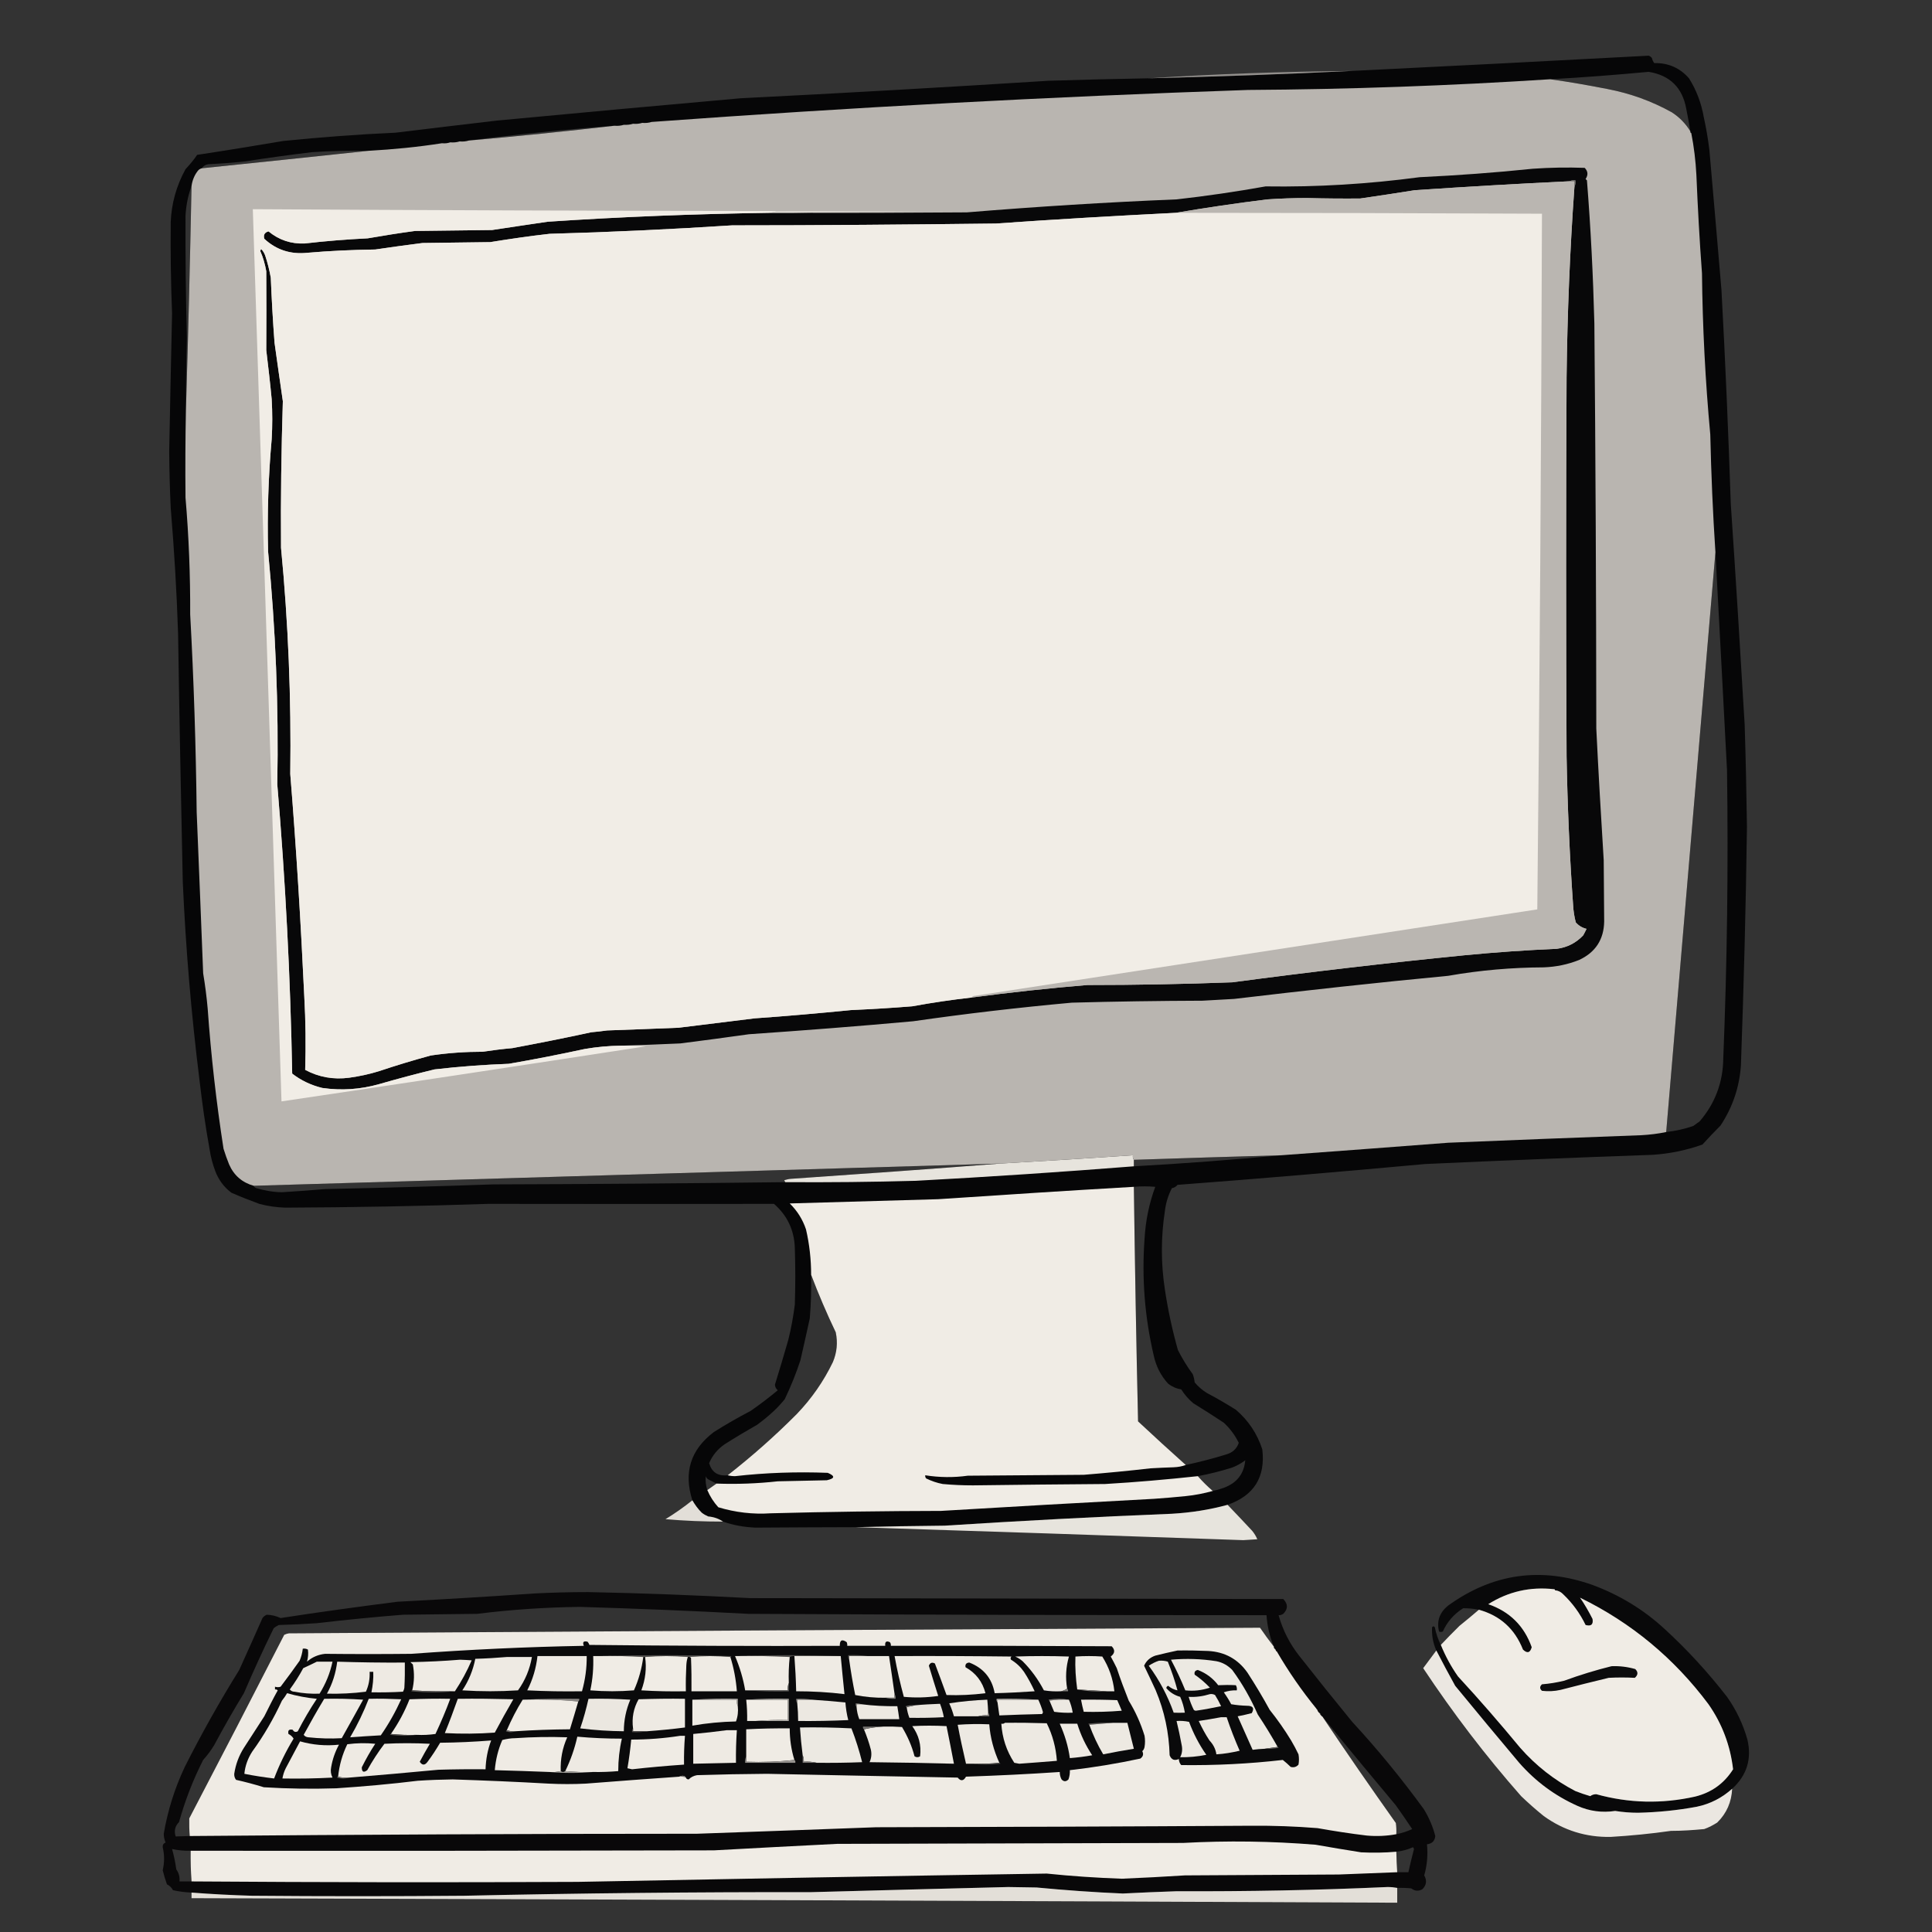 <?xml version="1.0" encoding="UTF-8"?>
<svg xmlns="http://www.w3.org/2000/svg" xmlns:xlink="http://www.w3.org/1999/xlink" width="50pt" height="50pt" viewBox="0 0 50 50" version="1.1">
<rect x="0" y="0" width="50" height="50" fill="#333333" stroke="none"/>
<defs>
<filter id="alpha" filterUnits="objectBoundingBox" x="0%" y="0%" width="100%" height="100%">
  <feColorMatrix type="matrix" in="SourceGraphic" values="0 0 0 0 1 0 0 0 0 1 0 0 0 0 1 0 0 0 1 0"/>
</filter>
<mask id="mask0">
  <g filter="url(#alpha)">
<rect x="0" y="0" width="50" height="50" style="fill:rgb(0%,0%,0%);fill-opacity:0.973;stroke:none;"/>
  </g>
</mask>
<clipPath id="clip1">
  <rect width="50" height="50"/>
</clipPath>
<g id="surface6" clip-path="url(#clip1)">
<path style=" stroke:none;fill-rule:evenodd;fill:rgb(1.961%,1.961%,2.353%);fill-opacity:1;" d="M 31.77 38.945 C 31.297 39.074 30.816 39.148 30.328 39.176 C 28.367 39.254 26.406 39.359 24.449 39.484 C 23.676 39.492 22.906 39.504 22.145 39.523 C 21.277 39.527 20.414 39.527 19.551 39.535 C 19.262 39.523 18.98 39.473 18.711 39.379 C 18.598 39.301 18.469 39.258 18.328 39.246 C 18.266 39.219 18.211 39.188 18.16 39.148 C 18.062 39.051 17.984 38.941 17.918 38.828 C 17.688 38.105 17.871 37.52 18.473 37.062 C 18.781 36.867 19.102 36.684 19.43 36.512 C 19.672 36.344 19.902 36.168 20.129 35.98 C 20.086 35.945 20.059 35.895 20.055 35.836 C 20.176 35.449 20.289 35.062 20.402 34.672 C 20.477 34.371 20.531 34.066 20.57 33.762 C 20.586 33.273 20.586 32.785 20.57 32.297 C 20.555 31.836 20.375 31.457 20.031 31.156 C 17.566 31.16 15.102 31.16 12.637 31.156 C 10.887 31.215 9.133 31.246 7.383 31.254 C 7.152 31.246 6.93 31.215 6.711 31.156 C 6.469 31.066 6.227 30.973 5.988 30.867 C 5.797 30.723 5.656 30.535 5.57 30.305 C 5.504 30.125 5.453 29.941 5.426 29.754 C 5.316 29.148 5.23 28.539 5.16 27.93 C 4.949 26.23 4.805 24.527 4.73 22.816 C 4.684 20.68 4.641 18.543 4.609 16.406 C 4.574 15.316 4.508 14.23 4.418 13.141 C 4.395 12.652 4.383 12.168 4.379 11.68 C 4.402 10.488 4.426 9.301 4.453 8.113 C 4.422 7.324 4.41 6.539 4.418 5.75 C 4.438 5.262 4.566 4.805 4.801 4.379 C 4.91 4.262 5.012 4.141 5.102 4.008 C 5.848 3.895 6.59 3.773 7.332 3.648 C 8.301 3.551 9.266 3.477 10.238 3.434 C 11.109 3.328 11.98 3.223 12.855 3.121 C 14.957 2.922 17.062 2.73 19.168 2.543 C 21.824 2.41 24.48 2.258 27.137 2.09 C 27.992 2.062 28.848 2.043 29.703 2.027 C 31.469 1.984 33.23 1.922 34.984 1.836 C 37.547 1.711 40.105 1.578 42.668 1.441 C 42.699 1.453 42.73 1.473 42.75 1.5 C 42.762 1.547 42.781 1.594 42.812 1.633 C 43.176 1.625 43.477 1.758 43.711 2.027 C 43.906 2.336 44.031 2.672 44.094 3.035 C 44.156 3.312 44.203 3.594 44.238 3.875 C 44.344 5.086 44.449 6.293 44.551 7.5 C 44.652 9.348 44.73 11.195 44.793 13.047 C 44.922 14.949 45.039 16.855 45.152 18.758 C 45.18 19.641 45.199 20.52 45.211 21.398 C 45.184 23.457 45.129 25.512 45.055 27.57 C 45.016 28.137 44.84 28.656 44.527 29.129 C 44.367 29.289 44.211 29.453 44.059 29.621 C 43.641 29.77 43.207 29.859 42.762 29.887 C 40.801 29.957 38.844 30.035 36.883 30.125 C 34.746 30.32 32.609 30.504 30.473 30.664 C 30.438 30.711 30.391 30.738 30.328 30.75 C 30.234 30.934 30.172 31.129 30.148 31.336 C 30.043 32.016 30.043 32.695 30.148 33.379 C 30.227 33.906 30.34 34.426 30.484 34.938 C 30.594 35.156 30.723 35.367 30.867 35.562 C 30.895 35.633 30.91 35.703 30.918 35.777 C 31.012 35.887 31.117 35.98 31.242 36.055 C 31.496 36.188 31.742 36.332 31.984 36.484 C 32.309 36.762 32.535 37.102 32.668 37.508 C 32.754 38.227 32.453 38.707 31.77 38.945 Z M 43.746 3.398 C 43.625 3.199 43.465 3.035 43.266 2.906 C 42.746 2.617 42.195 2.418 41.609 2.305 C 41.113 2.207 40.617 2.121 40.121 2.051 C 40.973 2.004 41.82 1.938 42.668 1.859 C 43.219 1.949 43.543 2.27 43.641 2.82 C 43.68 3.012 43.715 3.203 43.746 3.398 Z M 15.902 3.254 C 14.652 3.398 13.395 3.527 12.133 3.637 C 13.383 3.477 14.641 3.348 15.902 3.254 Z M 9.543 3.902 C 8.105 4.055 6.664 4.207 5.223 4.355 C 5.258 4.297 5.316 4.262 5.391 4.25 C 5.711 4.234 6.031 4.211 6.348 4.176 C 6.926 4.086 7.5 4.008 8.078 3.938 C 8.566 3.906 9.055 3.895 9.543 3.902 Z M 4.957 4.812 C 4.918 6.746 4.871 8.672 4.812 10.598 C 4.812 9.977 4.82 9.355 4.836 8.738 C 4.809 7.684 4.797 6.633 4.801 5.582 C 4.816 5.312 4.867 5.059 4.957 4.812 Z M 44.395 14.293 C 44.496 16.176 44.598 18.055 44.695 19.934 C 44.73 22.426 44.699 24.914 44.598 27.398 C 44.59 28.016 44.383 28.559 43.988 29.02 C 43.93 29.062 43.875 29.102 43.82 29.141 C 43.594 29.219 43.359 29.27 43.121 29.297 C 43.547 24.293 43.969 19.293 44.395 14.293 Z M 33.16 29.898 C 31.895 30.016 30.621 30.113 29.344 30.184 C 29.344 30.129 29.344 30.074 29.344 30.016 C 30.617 29.973 31.891 29.934 33.16 29.898 Z M 25.887 30.113 C 24.086 30.254 22.277 30.383 20.465 30.508 C 20.406 30.512 20.352 30.527 20.297 30.543 C 20.305 30.562 20.312 30.578 20.32 30.594 C 17.801 30.625 15.277 30.645 12.758 30.652 C 11.309 30.703 9.863 30.742 8.414 30.773 C 8.043 30.805 7.668 30.832 7.297 30.855 C 7.07 30.852 6.852 30.812 6.637 30.75 C 6.602 30.738 6.578 30.719 6.566 30.688 C 13.008 30.496 19.445 30.305 25.887 30.113 Z M 30.688 37.914 C 30.273 37.543 29.863 37.168 29.453 36.785 C 29.406 34.762 29.371 32.738 29.344 30.715 C 29.531 30.699 29.715 30.699 29.898 30.715 C 29.738 31.148 29.648 31.594 29.621 32.059 C 29.547 33.078 29.625 34.086 29.859 35.082 C 29.918 35.359 30.043 35.605 30.234 35.812 C 30.332 35.887 30.445 35.938 30.57 35.957 C 30.656 36.094 30.758 36.211 30.883 36.316 C 31.148 36.48 31.414 36.648 31.672 36.82 C 31.832 36.969 31.961 37.141 32.059 37.34 C 32.008 37.492 31.902 37.59 31.746 37.637 C 31.398 37.746 31.043 37.836 30.688 37.914 Z M 20.992 32.992 C 21.184 33.496 21.395 33.992 21.629 34.48 C 21.684 34.746 21.66 35 21.555 35.25 C 21.316 35.746 21.004 36.195 20.621 36.594 C 20.055 37.164 19.457 37.691 18.832 38.18 C 18.578 38.207 18.422 38.102 18.352 37.867 C 18.438 37.664 18.574 37.5 18.758 37.375 C 19.035 37.199 19.316 37.031 19.598 36.871 C 19.75 36.758 19.895 36.641 20.031 36.512 C 20.133 36.418 20.223 36.316 20.309 36.211 C 20.465 35.887 20.602 35.547 20.715 35.203 C 20.797 34.844 20.879 34.48 20.957 34.121 C 20.988 33.746 21 33.371 20.992 32.992 Z M 31.387 38.586 C 31.25 38.469 31.121 38.34 31 38.203 C 31.297 38.148 31.59 38.074 31.879 37.984 C 32.004 37.938 32.117 37.875 32.227 37.793 C 32.195 38.141 32.012 38.379 31.672 38.504 C 31.578 38.539 31.484 38.566 31.387 38.586 Z M 18.543 38.395 C 18.465 38.449 18.383 38.508 18.305 38.562 C 18.266 38.445 18.254 38.324 18.266 38.203 C 18.277 38.238 18.297 38.266 18.328 38.285 C 18.402 38.324 18.473 38.359 18.543 38.395 Z M 18.543 38.395 "/>
</g>
<mask id="mask1">
  <g filter="url(#alpha)">
<rect x="0" y="0" width="50" height="50" style="fill:rgb(0%,0%,0%);fill-opacity:0.761;stroke:none;"/>
  </g>
</mask>
<clipPath id="clip2">
  <rect width="50" height="50"/>
</clipPath>
<g id="surface9" clip-path="url(#clip2)">
<path style=" stroke:none;fill-rule:evenodd;fill:rgb(69.02%,67.451%,65.882%);fill-opacity:1;" d="M 34.984 1.836 C 33.23 1.922 31.469 1.984 29.703 2.027 C 31.461 1.914 33.219 1.852 34.984 1.836 Z M 34.984 1.836 "/>
</g>
<mask id="mask2">
  <g filter="url(#alpha)">
<rect x="0" y="0" width="50" height="50" style="fill:rgb(0%,0%,0%);fill-opacity:0.996;stroke:none;"/>
  </g>
</mask>
<clipPath id="clip3">
  <rect width="50" height="50"/>
</clipPath>
<g id="surface12" clip-path="url(#clip3)">
<path style=" stroke:none;fill-rule:evenodd;fill:rgb(72.941%,71.373%,69.412%);fill-opacity:1;" d="M 40.121 2.051 C 40.617 2.121 41.113 2.207 41.609 2.305 C 42.195 2.418 42.746 2.617 43.266 2.906 C 43.465 3.035 43.625 3.199 43.746 3.398 C 43.742 3.422 43.75 3.438 43.77 3.445 C 43.84 3.801 43.883 4.16 43.902 4.523 C 43.938 5.375 43.984 6.223 44.047 7.07 C 44.062 8.465 44.133 9.855 44.262 11.246 C 44.285 12.262 44.328 13.281 44.395 14.293 C 43.969 19.293 43.547 24.293 43.121 29.297 C 42.914 29.34 42.695 29.367 42.477 29.379 C 40.809 29.441 39.145 29.504 37.48 29.574 C 36.043 29.684 34.602 29.793 33.16 29.898 C 31.891 29.934 30.617 29.973 29.344 30.016 C 29.32 29.984 29.312 29.941 29.32 29.898 C 28.176 29.977 27.031 30.047 25.887 30.113 C 19.445 30.305 13.008 30.496 6.566 30.688 C 6.27 30.605 6.055 30.422 5.93 30.137 C 5.875 30.004 5.828 29.867 5.785 29.73 C 5.598 28.527 5.461 27.316 5.375 26.105 C 5.348 25.797 5.309 25.496 5.258 25.191 C 5.203 23.801 5.148 22.406 5.09 21.016 C 5.07 19.309 5.016 17.605 4.922 15.902 C 4.926 14.891 4.887 13.883 4.801 12.879 C 4.793 12.117 4.797 11.359 4.812 10.598 C 4.871 8.672 4.918 6.746 4.957 4.812 C 4.977 4.672 5.027 4.543 5.113 4.43 C 5.141 4.391 5.176 4.367 5.223 4.355 C 6.664 4.207 8.105 4.055 9.543 3.902 C 10.18 3.867 10.812 3.805 11.438 3.707 C 11.516 3.715 11.586 3.707 11.652 3.684 C 11.738 3.691 11.82 3.684 11.895 3.66 C 11.98 3.668 12.059 3.66 12.133 3.637 C 13.395 3.527 14.652 3.398 15.902 3.254 C 15.988 3.262 16.066 3.254 16.145 3.23 C 16.227 3.234 16.309 3.227 16.383 3.203 C 16.469 3.211 16.547 3.203 16.621 3.18 C 16.707 3.188 16.789 3.18 16.863 3.156 C 22 2.781 27.148 2.504 32.297 2.328 C 34.91 2.312 37.516 2.219 40.121 2.051 Z M 40.121 2.051 "/>
</g>
<mask id="mask3">
  <g filter="url(#alpha)">
<rect x="0" y="0" width="50" height="50" style="fill:rgb(0%,0%,0%);fill-opacity:0.973;stroke:none;"/>
  </g>
</mask>
<clipPath id="clip4">
  <rect width="50" height="50"/>
</clipPath>
<g id="surface15" clip-path="url(#clip4)">
<path style=" stroke:none;fill-rule:evenodd;fill:rgb(92.941%,91.373%,88.627%);fill-opacity:1;" d="M 29.344 30.016 C 29.344 30.074 29.344 30.129 29.344 30.184 C 27.469 30.332 25.59 30.457 23.703 30.559 C 22.574 30.59 21.449 30.602 20.32 30.594 C 20.312 30.578 20.305 30.562 20.297 30.543 C 20.352 30.527 20.406 30.512 20.465 30.508 C 22.277 30.383 24.086 30.254 25.887 30.113 C 27.031 30.047 28.176 29.977 29.32 29.898 C 29.312 29.941 29.32 29.984 29.344 30.016 Z M 29.344 30.016 "/>
</g>
<mask id="mask4">
  <g filter="url(#alpha)">
<rect x="0" y="0" width="50" height="50" style="fill:rgb(0%,0%,0%);fill-opacity:0.996;stroke:none;"/>
  </g>
</mask>
<clipPath id="clip5">
  <rect width="50" height="50"/>
</clipPath>
<g id="surface18" clip-path="url(#clip5)">
<path style=" stroke:none;fill-rule:evenodd;fill:rgb(94.51%,92.941%,90.196%);fill-opacity:1;" d="M 29.344 30.715 C 29.371 32.738 29.406 34.762 29.453 36.785 C 29.863 37.168 30.273 37.543 30.688 37.914 C 30.59 37.949 30.488 37.969 30.375 37.973 C 30.176 37.98 29.977 37.988 29.777 38 C 29.203 38.066 28.625 38.121 28.047 38.168 C 27.047 38.176 26.047 38.184 25.047 38.191 C 24.68 38.242 24.312 38.238 23.945 38.18 C 23.941 38.211 23.949 38.238 23.969 38.262 C 24.105 38.328 24.25 38.379 24.398 38.406 C 24.66 38.43 24.918 38.441 25.18 38.441 C 26.32 38.426 27.461 38.414 28.602 38.406 C 29.402 38.359 30.203 38.289 31 38.203 C 31.121 38.34 31.25 38.469 31.387 38.586 C 31.16 38.648 30.93 38.695 30.688 38.719 C 30.418 38.746 30.145 38.77 29.871 38.789 C 28.031 38.887 26.191 38.992 24.352 39.102 C 22.883 39.105 21.414 39.125 19.945 39.164 C 19.484 39.195 19.031 39.141 18.59 39.008 C 18.469 38.875 18.375 38.727 18.305 38.562 C 18.383 38.508 18.465 38.449 18.543 38.395 C 19.07 38.414 19.602 38.395 20.129 38.336 C 20.551 38.328 20.977 38.316 21.398 38.309 C 21.609 38.262 21.617 38.199 21.422 38.117 C 20.621 38.086 19.82 38.113 19.023 38.203 C 18.953 38.203 18.891 38.195 18.832 38.18 C 19.457 37.691 20.055 37.164 20.621 36.594 C 21.004 36.195 21.316 35.746 21.555 35.25 C 21.66 35 21.684 34.746 21.629 34.48 C 21.395 33.992 21.184 33.496 20.992 32.992 C 20.992 32.598 20.949 32.203 20.859 31.816 C 20.773 31.559 20.633 31.336 20.438 31.145 C 21.719 31.109 23 31.07 24.281 31.035 C 25.969 30.922 27.656 30.812 29.344 30.715 Z M 29.344 30.715 "/>
</g>
<mask id="mask5">
  <g filter="url(#alpha)">
<rect x="0" y="0" width="50" height="50" style="fill:rgb(0%,0%,0%);fill-opacity:0.929;stroke:none;"/>
  </g>
</mask>
<clipPath id="clip6">
  <rect width="50" height="50"/>
</clipPath>
<g id="surface21" clip-path="url(#clip6)">
<path style=" stroke:none;fill-rule:evenodd;fill:rgb(93.725%,92.157%,89.412%);fill-opacity:1;" d="M 17.918 38.828 C 17.984 38.941 18.062 39.051 18.16 39.148 C 18.211 39.188 18.266 39.219 18.328 39.246 C 18.469 39.258 18.598 39.301 18.711 39.379 C 18.215 39.379 17.719 39.359 17.223 39.316 C 17.465 39.168 17.699 39.004 17.918 38.828 Z M 17.918 38.828 "/>
</g>
<mask id="mask6">
  <g filter="url(#alpha)">
<rect x="0" y="0" width="50" height="50" style="fill:rgb(0%,0%,0%);fill-opacity:0.969;stroke:none;"/>
  </g>
</mask>
<clipPath id="clip7">
  <rect width="50" height="50"/>
</clipPath>
<g id="surface24" clip-path="url(#clip7)">
<path style=" stroke:none;fill-rule:evenodd;fill:rgb(92.941%,91.373%,88.627%);fill-opacity:1;" d="M 31.77 38.945 C 31.984 39.168 32.195 39.391 32.406 39.617 C 32.461 39.684 32.504 39.754 32.539 39.836 C 32.418 39.844 32.297 39.852 32.176 39.859 C 28.832 39.742 25.488 39.629 22.145 39.523 C 22.906 39.504 23.676 39.492 24.449 39.484 C 26.406 39.359 28.367 39.254 30.328 39.176 C 30.816 39.148 31.297 39.074 31.77 38.945 Z M 31.77 38.945 "/>
</g>
<mask id="mask7">
  <g filter="url(#alpha)">
<rect x="0" y="0" width="50" height="50" style="fill:rgb(0%,0%,0%);fill-opacity:0.957;stroke:none;"/>
  </g>
</mask>
<clipPath id="clip8">
  <rect width="50" height="50"/>
</clipPath>
<g id="surface27" clip-path="url(#clip8)">
<path style=" stroke:none;fill-rule:evenodd;fill:rgb(2.745%,2.745%,3.137%);fill-opacity:1;" d="M 44.828 46.293 C 44.566 46.527 44.266 46.684 43.914 46.758 C 43.41 46.852 42.902 46.902 42.391 46.914 C 42.195 46.914 41.996 46.898 41.801 46.867 C 41.461 46.918 41.133 46.875 40.82 46.734 C 40.238 46.473 39.738 46.102 39.316 45.621 C 38.762 44.961 38.207 44.297 37.66 43.629 C 37.492 43.324 37.328 43.02 37.172 42.715 C 37.086 42.523 37.051 42.324 37.062 42.113 C 37.086 42.082 37.109 42.082 37.133 42.113 C 37.164 42.277 37.219 42.43 37.289 42.57 C 37.406 42.859 37.555 43.133 37.734 43.387 C 38.289 43.988 38.824 44.605 39.344 45.234 C 39.75 45.695 40.227 46.07 40.77 46.352 C 40.895 46.402 41.023 46.445 41.156 46.484 C 41.199 46.449 41.254 46.434 41.312 46.434 C 42.156 46.668 43.008 46.688 43.867 46.496 C 44.293 46.391 44.621 46.156 44.852 45.789 C 45.004 45.461 45 45.133 44.84 44.805 C 44.602 44.316 44.297 43.875 43.926 43.484 C 43.531 43.062 43.129 42.652 42.715 42.246 C 42.137 41.75 41.48 41.406 40.746 41.215 C 40.793 41.262 40.84 41.309 40.891 41.348 C 41.012 41.52 41.117 41.707 41.215 41.898 C 41.238 42.043 41.18 42.094 41.035 42.055 C 40.891 41.758 40.699 41.492 40.457 41.262 C 40.398 41.199 40.328 41.164 40.242 41.156 C 40.242 41.137 40.234 41.129 40.219 41.129 C 40.164 41.094 40.098 41.074 40.027 41.07 C 39.371 41.012 38.754 41.141 38.18 41.453 C 38.293 41.465 38.406 41.484 38.516 41.516 C 39.07 41.707 39.445 42.078 39.641 42.629 C 39.602 42.777 39.523 42.797 39.414 42.691 C 39.203 42.156 38.824 41.812 38.273 41.66 C 38.141 41.633 38.004 41.621 37.867 41.621 C 37.629 41.77 37.453 41.973 37.34 42.223 C 37.305 42.238 37.273 42.238 37.242 42.223 C 37.176 41.953 37.258 41.727 37.48 41.551 C 38.633 40.719 39.883 40.543 41.227 41.023 C 41.918 41.281 42.535 41.656 43.074 42.152 C 43.668 42.695 44.207 43.285 44.695 43.914 C 44.934 44.25 45.109 44.621 45.223 45.02 C 45.34 45.523 45.207 45.949 44.828 46.293 Z M 40.219 41.129 C 39.605 41.059 39.035 41.188 38.516 41.516 C 38.406 41.484 38.293 41.465 38.18 41.453 C 38.754 41.141 39.371 41.012 40.027 41.07 C 40.098 41.074 40.164 41.094 40.219 41.129 Z M 44.852 45.789 C 44.781 45.176 44.57 44.613 44.215 44.105 C 43.328 42.918 42.219 41.996 40.891 41.348 C 40.84 41.309 40.793 41.262 40.746 41.215 C 41.48 41.406 42.137 41.75 42.715 42.246 C 43.129 42.652 43.531 43.062 43.926 43.484 C 44.297 43.875 44.602 44.316 44.84 44.805 C 45 45.133 45.004 45.461 44.852 45.789 Z M 44.852 45.789 "/>
</g>
<mask id="mask8">
  <g filter="url(#alpha)">
<rect x="0" y="0" width="50" height="50" style="fill:rgb(0%,0%,0%);fill-opacity:0.996;stroke:none;"/>
  </g>
</mask>
<clipPath id="clip9">
  <rect width="50" height="50"/>
</clipPath>
<g id="surface30" clip-path="url(#clip9)">
<path style=" stroke:none;fill-rule:evenodd;fill:rgb(94.51%,92.941%,90.196%);fill-opacity:1;" d="M 40.219 41.129 C 40.234 41.129 40.242 41.137 40.242 41.156 C 40.328 41.164 40.398 41.199 40.457 41.262 C 40.699 41.492 40.891 41.758 41.035 42.055 C 41.18 42.094 41.238 42.043 41.215 41.898 C 41.117 41.707 41.012 41.52 40.891 41.348 C 42.219 41.996 43.328 42.918 44.215 44.105 C 44.57 44.613 44.781 45.176 44.852 45.789 C 44.621 46.156 44.293 46.391 43.867 46.496 C 43.008 46.688 42.156 46.668 41.312 46.434 C 41.254 46.434 41.199 46.449 41.156 46.484 C 41.023 46.445 40.895 46.402 40.77 46.352 C 40.227 46.07 39.75 45.695 39.344 45.234 C 38.824 44.605 38.289 43.988 37.734 43.387 C 37.555 43.133 37.406 42.859 37.289 42.57 C 37.445 42.402 37.605 42.242 37.77 42.078 C 37.941 41.941 38.109 41.801 38.273 41.66 C 38.824 41.812 39.203 42.156 39.414 42.691 C 39.523 42.797 39.602 42.777 39.641 42.629 C 39.445 42.078 39.07 41.707 38.516 41.516 C 39.035 41.188 39.605 41.059 40.219 41.129 Z M 40.219 41.129 "/>
</g>
<mask id="mask9">
  <g filter="url(#alpha)">
<rect x="0" y="0" width="50" height="50" style="fill:rgb(0%,0%,0%);fill-opacity:0.976;stroke:none;"/>
  </g>
</mask>
<clipPath id="clip10">
  <rect width="50" height="50"/>
</clipPath>
<g id="surface33" clip-path="url(#clip10)">
<path style=" stroke:none;fill-rule:evenodd;fill:rgb(3.137%,2.745%,3.137%);fill-opacity:1;" d="M 36.16 48.859 C 36.082 48.844 36 48.836 35.91 48.836 C 34.09 48.918 32.27 48.953 30.449 48.945 C 29.984 48.961 29.52 48.98 29.059 49.004 C 28.312 48.973 27.566 48.918 26.824 48.848 C 26.582 48.844 26.336 48.84 26.094 48.836 C 24.391 48.879 22.691 48.922 20.992 48.969 C 18 48.965 15.008 48.996 12.016 49.062 C 10.18 49.078 8.348 49.078 6.516 49.062 C 5.996 49.047 5.477 49.02 4.957 48.98 C 4.793 48.973 4.633 48.953 4.477 48.918 C 4.441 48.852 4.391 48.801 4.32 48.766 C 4.277 48.645 4.242 48.527 4.211 48.402 C 4.258 48.203 4.258 48.004 4.211 47.805 C 4.207 47.746 4.23 47.707 4.285 47.684 C 4.254 47.609 4.238 47.535 4.238 47.457 C 4.34 46.859 4.52 46.285 4.777 45.738 C 5.211 44.875 5.684 44.035 6.191 43.219 C 6.395 42.77 6.594 42.324 6.793 41.875 C 6.82 41.836 6.859 41.809 6.902 41.789 C 7.027 41.793 7.145 41.82 7.262 41.875 C 8.266 41.719 9.277 41.582 10.285 41.453 C 11.469 41.391 12.656 41.32 13.84 41.238 C 14.297 41.215 14.758 41.203 15.219 41.203 C 16.617 41.23 18.012 41.285 19.406 41.359 C 24.008 41.367 28.609 41.375 33.211 41.383 C 33.336 41.512 33.336 41.641 33.211 41.766 C 33.172 41.789 33.133 41.805 33.09 41.801 C 33.199 42.191 33.379 42.543 33.629 42.859 C 34.078 43.43 34.535 44 34.996 44.562 C 35.66 45.281 36.273 46.031 36.848 46.82 C 36.98 47.035 37.082 47.27 37.145 47.516 C 37.133 47.645 37.059 47.715 36.93 47.73 C 36.957 48.004 36.934 48.27 36.859 48.535 C 36.934 48.668 36.918 48.789 36.809 48.895 C 36.707 48.949 36.613 48.941 36.523 48.871 C 36.402 48.859 36.281 48.855 36.16 48.859 Z M 32.969 42.617 C 32.848 42.461 32.727 42.297 32.609 42.125 C 24.23 42.168 15.855 42.215 7.477 42.27 C 7.434 42.277 7.395 42.289 7.355 42.309 C 6.543 43.895 5.723 45.48 4.898 47.059 C 4.895 47.211 4.898 47.363 4.91 47.516 C 4.789 47.52 4.668 47.523 4.547 47.527 C 4.5 47.387 4.527 47.262 4.633 47.156 C 4.789 46.598 4.996 46.062 5.258 45.547 C 5.363 45.43 5.461 45.301 5.543 45.164 C 5.789 44.707 6.043 44.258 6.312 43.82 C 6.555 43.254 6.812 42.691 7.082 42.141 C 7.121 42.105 7.168 42.078 7.215 42.055 C 7.543 42.047 7.871 42.031 8.199 42.008 C 8.941 41.922 9.684 41.848 10.43 41.789 C 11.07 41.781 11.711 41.773 12.352 41.766 C 13.23 41.656 14.113 41.598 15.004 41.586 C 16.457 41.629 17.906 41.688 19.359 41.766 C 23.832 41.789 28.305 41.801 32.777 41.801 C 32.797 42.086 32.859 42.359 32.969 42.617 Z M 34.219 44.418 C 34.848 45.191 35.484 45.957 36.125 46.723 C 36.27 46.926 36.41 47.129 36.547 47.336 C 36.414 47.398 36.281 47.441 36.137 47.469 C 36.141 47.371 36.137 47.273 36.125 47.18 C 35.477 46.266 34.84 45.348 34.219 44.418 Z M 36.16 48.453 C 36.148 48.277 36.141 48.102 36.137 47.922 C 36.289 47.906 36.434 47.867 36.57 47.805 C 36.578 47.82 36.586 47.836 36.594 47.852 C 36.543 48.051 36.492 48.25 36.449 48.453 C 36.355 48.453 36.258 48.453 36.16 48.453 Z M 4.453 47.852 C 4.609 47.887 4.77 47.902 4.934 47.898 C 4.93 48.164 4.938 48.43 4.957 48.691 C 4.852 48.691 4.75 48.691 4.645 48.691 C 4.656 48.578 4.629 48.473 4.562 48.379 C 4.539 48.199 4.5 48.023 4.453 47.852 Z M 4.453 47.852 "/>
</g>
<mask id="mask10">
  <g filter="url(#alpha)">
<rect x="0" y="0" width="50" height="50" style="fill:rgb(0%,0%,0%);fill-opacity:0.992;stroke:none;"/>
  </g>
</mask>
<clipPath id="clip11">
  <rect width="50" height="50"/>
</clipPath>
<g id="surface36" clip-path="url(#clip11)">
<path style=" stroke:none;fill-rule:evenodd;fill:rgb(94.51%,92.941%,90.196%);fill-opacity:1;" d="M 32.969 42.617 C 32.965 42.645 32.973 42.66 32.992 42.668 C 32.992 42.684 33 42.691 33.016 42.691 C 33.012 42.715 33.02 42.73 33.043 42.738 C 33.348 43.262 33.691 43.758 34.074 44.227 C 34.074 44.242 34.082 44.25 34.098 44.25 C 34.094 44.273 34.102 44.289 34.121 44.301 C 34.121 44.316 34.129 44.324 34.145 44.324 C 34.145 44.34 34.152 44.348 34.168 44.348 C 34.164 44.371 34.172 44.387 34.195 44.395 C 34.195 44.41 34.203 44.418 34.219 44.418 C 34.84 45.348 35.477 46.266 36.125 47.18 C 36.137 47.273 36.141 47.371 36.137 47.469 C 35.887 47.516 35.629 47.527 35.371 47.504 C 34.945 47.453 34.52 47.387 34.098 47.312 C 33.531 47.266 32.961 47.246 32.395 47.25 C 29.152 47.27 25.914 47.281 22.672 47.289 C 21.129 47.348 19.582 47.402 18.039 47.457 C 13.66 47.457 9.285 47.48 4.91 47.516 C 4.898 47.363 4.895 47.211 4.898 47.059 C 5.723 45.48 6.543 43.895 7.355 42.309 C 7.395 42.289 7.434 42.277 7.477 42.27 C 15.855 42.215 24.23 42.168 32.609 42.125 C 32.727 42.297 32.848 42.461 32.969 42.617 Z M 32.969 42.617 "/>
</g>
<mask id="mask11">
  <g filter="url(#alpha)">
<rect x="0" y="0" width="50" height="50" style="fill:rgb(0%,0%,0%);fill-opacity:0.976;stroke:none;"/>
  </g>
</mask>
<clipPath id="clip12">
  <rect width="50" height="50"/>
</clipPath>
<g id="surface39" clip-path="url(#clip12)">
<path style=" stroke:none;fill-rule:evenodd;fill:rgb(94.118%,92.549%,89.804%);fill-opacity:1;" d="M 37.172 42.715 C 37.328 43.02 37.492 43.324 37.66 43.629 C 38.207 44.297 38.762 44.961 39.316 45.621 C 39.738 46.102 40.238 46.473 40.82 46.734 C 41.133 46.875 41.461 46.918 41.801 46.867 C 41.996 46.898 42.195 46.914 42.391 46.914 C 42.902 46.902 43.41 46.852 43.914 46.758 C 44.266 46.684 44.566 46.527 44.828 46.293 C 44.812 46.633 44.688 46.926 44.441 47.168 C 44.336 47.234 44.227 47.293 44.105 47.336 C 43.82 47.363 43.531 47.383 43.242 47.383 C 42.727 47.457 42.203 47.508 41.684 47.539 C 41.047 47.551 40.469 47.371 39.953 47 C 39.75 46.836 39.555 46.664 39.367 46.484 C 38.445 45.438 37.602 44.332 36.832 43.172 C 36.945 43.02 37.059 42.867 37.172 42.715 Z M 37.172 42.715 "/>
</g>
<mask id="mask12">
  <g filter="url(#alpha)">
<rect x="0" y="0" width="50" height="50" style="fill:rgb(0%,0%,0%);fill-opacity:0.953;stroke:none;"/>
  </g>
</mask>
<clipPath id="clip13">
  <rect width="50" height="50"/>
</clipPath>
<g id="surface42" clip-path="url(#clip13)">
<path style=" stroke:none;fill-rule:evenodd;fill:rgb(92.549%,90.98%,88.235%);fill-opacity:1;" d="M 36.16 48.859 C 36.16 48.988 36.16 49.117 36.16 49.242 C 25.762 49.195 15.359 49.156 4.957 49.125 C 4.957 49.074 4.957 49.027 4.957 48.98 C 5.477 49.02 5.996 49.047 6.516 49.062 C 8.348 49.078 10.18 49.078 12.016 49.062 C 15.008 48.996 18 48.965 20.992 48.969 C 22.691 48.922 24.391 48.879 26.094 48.836 C 26.336 48.84 26.582 48.844 26.824 48.848 C 27.566 48.918 28.312 48.973 29.059 49.004 C 29.52 48.98 29.984 48.961 30.449 48.945 C 32.27 48.953 34.09 48.918 35.91 48.836 C 36 48.836 36.082 48.844 36.16 48.859 Z M 36.16 48.859 "/>
</g>
</defs>
<g id="surface1">
<use xlink:href="#surface6" mask="url(#mask0)"/>
<use xlink:href="#surface9" mask="url(#mask1)"/>
<use xlink:href="#surface12" mask="url(#mask2)"/>
<path style=" stroke:none;fill-rule:evenodd;fill:rgb(3.137%,3.137%,3.529%);fill-opacity:1;" d="M 16.07 27.062 C 15.758 27.066 15.445 27.094 15.133 27.148 C 14.48 27.289 13.824 27.418 13.168 27.531 C 12.523 27.555 11.883 27.602 11.246 27.676 C 10.762 27.793 10.281 27.922 9.805 28.059 C 9.324 28.195 8.836 28.227 8.34 28.156 C 8.051 28.086 7.789 27.961 7.562 27.785 C 7.516 25.285 7.387 22.789 7.176 20.297 C 7.215 18.281 7.133 16.273 6.938 14.27 C 6.914 13.301 6.945 12.332 7.031 11.367 C 7.051 11.023 7.051 10.676 7.031 10.332 C 6.992 9.91 6.941 9.484 6.891 9.062 C 6.895 8.383 6.895 7.703 6.891 7.02 C 6.859 6.84 6.809 6.66 6.734 6.492 C 6.742 6.477 6.75 6.461 6.758 6.445 C 6.805 6.492 6.84 6.547 6.863 6.613 C 6.926 6.801 6.973 6.992 7.008 7.188 C 7.031 7.75 7.062 8.309 7.105 8.871 C 7.176 9.375 7.246 9.879 7.32 10.383 C 7.281 11.645 7.262 12.91 7.273 14.176 C 7.461 16.121 7.539 18.074 7.512 20.031 C 7.668 21.949 7.785 23.871 7.875 25.793 C 7.91 26.426 7.918 27.055 7.898 27.688 C 8.254 27.879 8.633 27.945 9.039 27.891 C 9.297 27.855 9.555 27.801 9.805 27.723 C 10.25 27.574 10.699 27.438 11.148 27.316 C 11.594 27.25 12.043 27.219 12.492 27.219 C 12.75 27.18 13.004 27.148 13.262 27.125 C 13.945 26.996 14.625 26.863 15.301 26.715 C 15.438 26.703 15.574 26.688 15.711 26.668 C 16.328 26.648 16.941 26.621 17.559 26.598 C 18.215 26.516 18.871 26.438 19.527 26.355 C 20.359 26.297 21.191 26.223 22.023 26.141 C 22.551 26.117 23.082 26.086 23.609 26.043 C 24.117 25.949 24.629 25.875 25.145 25.816 C 26.141 25.684 27.141 25.574 28.145 25.492 C 29.395 25.492 30.641 25.469 31.891 25.422 C 33.887 25.156 35.887 24.922 37.891 24.723 C 38.688 24.645 39.488 24.59 40.289 24.555 C 40.559 24.52 40.789 24.402 40.973 24.207 C 41.004 24.152 41.031 24.098 41.059 24.039 C 40.949 24.012 40.855 23.957 40.781 23.871 C 40.742 23.723 40.719 23.57 40.711 23.414 C 40.621 22.137 40.566 20.855 40.543 19.574 C 40.527 16.301 40.527 13.031 40.543 9.758 C 40.562 8.113 40.629 6.477 40.746 4.836 C 40.77 4.785 40.777 4.73 40.77 4.668 C 40.715 4.66 40.668 4.668 40.625 4.691 C 39.289 4.754 37.953 4.832 36.617 4.922 C 36.145 4.996 35.676 5.07 35.203 5.137 C 34.742 5.141 34.281 5.137 33.82 5.125 C 33.48 5.125 33.141 5.137 32.801 5.16 C 32.004 5.258 31.211 5.375 30.426 5.508 C 28.871 5.586 27.32 5.676 25.77 5.785 C 23.496 5.812 21.223 5.832 18.949 5.832 C 17.375 5.934 15.801 6.008 14.223 6.051 C 13.707 6.109 13.195 6.184 12.688 6.266 C 12.102 6.273 11.52 6.281 10.934 6.289 C 10.523 6.34 10.117 6.398 9.711 6.457 C 9.121 6.465 8.531 6.492 7.945 6.543 C 7.52 6.586 7.152 6.469 6.84 6.18 C 6.812 6.078 6.848 6.016 6.949 5.988 C 7.219 6.211 7.531 6.316 7.887 6.301 C 8.426 6.238 8.973 6.195 9.516 6.168 C 9.926 6.098 10.332 6.031 10.742 5.977 C 11.406 5.969 12.07 5.961 12.734 5.953 C 13.215 5.879 13.695 5.809 14.176 5.738 C 16.094 5.609 18.012 5.535 19.934 5.508 C 20.129 5.508 20.32 5.508 20.512 5.508 C 22.016 5.512 23.52 5.508 25.023 5.496 C 26.828 5.348 28.637 5.234 30.449 5.16 C 31.219 5.074 31.988 4.961 32.754 4.824 C 34.09 4.844 35.418 4.762 36.738 4.586 C 37.715 4.539 38.691 4.469 39.668 4.367 C 40.113 4.336 40.562 4.328 41.012 4.344 C 41.098 4.434 41.105 4.527 41.035 4.633 C 41.047 4.645 41.059 4.656 41.07 4.668 C 41.168 5.898 41.23 7.133 41.262 8.367 C 41.293 11.863 41.309 15.359 41.312 18.855 C 41.367 19.992 41.434 21.129 41.504 22.262 C 41.508 22.793 41.512 23.32 41.516 23.848 C 41.508 24.316 41.289 24.648 40.867 24.844 C 40.574 24.961 40.27 25.023 39.953 25.035 C 39.125 25.039 38.301 25.109 37.48 25.254 C 35.633 25.43 33.785 25.633 31.938 25.852 C 31.664 25.867 31.395 25.883 31.121 25.898 C 29.992 25.902 28.863 25.918 27.738 25.949 C 26.363 26.074 24.996 26.234 23.633 26.43 C 22.219 26.559 20.801 26.668 19.383 26.766 C 18.793 26.848 18.199 26.93 17.605 27.004 C 17.09 27.027 16.578 27.047 16.07 27.062 Z M 16.07 27.062 "/>
<path style=" stroke:none;fill-rule:evenodd;fill:rgb(72.941%,71.373%,69.412%);fill-opacity:1;" d="M 40.625 4.691 C 40.668 4.691 40.707 4.691 40.746 4.691 C 40.746 4.742 40.746 4.789 40.746 4.836 C 40.629 6.477 40.562 8.113 40.543 9.758 C 40.527 13.031 40.527 16.301 40.543 19.574 C 40.566 20.855 40.621 22.137 40.711 23.414 C 40.719 23.57 40.742 23.723 40.781 23.871 C 40.855 23.957 40.949 24.012 41.059 24.039 C 41.031 24.098 41.004 24.152 40.973 24.207 C 40.789 24.402 40.559 24.52 40.289 24.555 C 39.488 24.59 38.688 24.645 37.891 24.723 C 35.887 24.922 33.887 25.156 31.891 25.422 C 30.641 25.469 29.395 25.492 28.145 25.492 C 27.141 25.574 26.141 25.684 25.145 25.816 C 25.164 25.785 25.195 25.77 25.238 25.77 C 30.09 25.023 34.938 24.281 39.785 23.535 C 39.848 17.535 39.887 11.535 39.906 5.531 C 36.746 5.516 33.586 5.508 30.426 5.508 C 31.211 5.375 32.004 5.258 32.801 5.16 C 33.141 5.137 33.48 5.125 33.82 5.125 C 34.281 5.137 34.742 5.141 35.203 5.137 C 35.676 5.07 36.145 4.996 36.617 4.922 C 37.953 4.832 39.289 4.754 40.625 4.691 Z M 40.625 4.691 "/>
<path style=" stroke:none;fill-rule:evenodd;fill:rgb(37.647%,36.863%,35.686%);fill-opacity:1;" d="M 40.625 4.691 C 40.668 4.668 40.715 4.66 40.77 4.668 C 40.777 4.73 40.77 4.785 40.746 4.836 C 40.746 4.789 40.746 4.742 40.746 4.691 C 40.707 4.691 40.668 4.691 40.625 4.691 Z M 40.625 4.691 "/>
<path style=" stroke:none;fill-rule:evenodd;fill:rgb(94.51%,92.941%,90.196%);fill-opacity:1;" d="M 20.129 5.461 C 20.062 5.477 20 5.492 19.934 5.508 C 18.012 5.535 16.094 5.609 14.176 5.738 C 13.695 5.809 13.215 5.879 12.734 5.953 C 12.07 5.961 11.406 5.969 10.742 5.977 C 10.332 6.031 9.926 6.098 9.516 6.168 C 8.973 6.195 8.426 6.238 7.887 6.301 C 7.531 6.316 7.219 6.211 6.949 5.988 C 6.848 6.016 6.812 6.078 6.84 6.18 C 7.152 6.469 7.52 6.586 7.945 6.543 C 8.531 6.492 9.121 6.465 9.711 6.457 C 10.117 6.398 10.523 6.34 10.934 6.289 C 11.52 6.281 12.102 6.273 12.688 6.266 C 13.195 6.184 13.707 6.109 14.223 6.051 C 15.801 6.008 17.375 5.934 18.949 5.832 C 21.223 5.832 23.496 5.812 25.77 5.785 C 27.32 5.676 28.871 5.586 30.426 5.508 C 33.586 5.508 36.746 5.516 39.906 5.531 C 39.887 11.535 39.848 17.535 39.785 23.535 C 34.938 24.281 30.09 25.023 25.238 25.77 C 25.195 25.77 25.164 25.785 25.145 25.816 C 24.629 25.875 24.117 25.949 23.609 26.043 C 23.082 26.086 22.551 26.117 22.023 26.141 C 21.191 26.223 20.359 26.297 19.527 26.355 C 18.871 26.438 18.215 26.516 17.559 26.598 C 16.941 26.621 16.328 26.648 15.711 26.668 C 15.574 26.688 15.438 26.703 15.301 26.715 C 14.625 26.863 13.945 26.996 13.262 27.125 C 13.004 27.148 12.75 27.18 12.492 27.219 C 12.043 27.219 11.594 27.25 11.148 27.316 C 10.699 27.438 10.25 27.574 9.805 27.723 C 9.555 27.801 9.297 27.855 9.039 27.891 C 8.633 27.945 8.254 27.879 7.898 27.688 C 7.918 27.055 7.91 26.426 7.875 25.793 C 7.785 23.871 7.668 21.949 7.512 20.031 C 7.539 18.074 7.461 16.121 7.273 14.176 C 7.262 12.91 7.281 11.645 7.32 10.383 C 7.246 9.879 7.176 9.375 7.105 8.871 C 7.062 8.309 7.031 7.75 7.008 7.188 C 6.973 6.992 6.926 6.801 6.863 6.613 C 6.84 6.547 6.805 6.492 6.758 6.445 C 6.75 6.461 6.742 6.477 6.734 6.492 C 6.809 6.66 6.859 6.84 6.891 7.02 C 6.895 7.703 6.895 8.383 6.891 9.062 C 6.941 9.484 6.992 9.91 7.031 10.332 C 7.051 10.676 7.051 11.023 7.031 11.367 C 6.945 12.332 6.914 13.301 6.938 14.27 C 7.133 16.273 7.215 18.281 7.176 20.297 C 7.387 22.789 7.516 25.285 7.562 27.785 C 7.789 27.961 8.051 28.086 8.34 28.156 C 8.836 28.227 9.324 28.195 9.805 28.059 C 10.281 27.922 10.762 27.793 11.246 27.676 C 11.883 27.602 12.523 27.555 13.168 27.531 C 13.824 27.418 14.48 27.289 15.133 27.148 C 15.445 27.094 15.758 27.066 16.07 27.062 C 16.285 27.059 16.504 27.062 16.719 27.078 C 13.574 27.562 10.43 28.039 7.285 28.504 C 7.039 20.809 6.789 13.109 6.543 5.414 C 11.07 5.441 15.598 5.457 20.129 5.461 Z M 20.129 5.461 "/>
<path style=" stroke:none;fill-rule:evenodd;fill:rgb(85.098%,83.529%,81.176%);fill-opacity:1;" d="M 20.129 5.461 C 21.383 5.457 22.641 5.461 23.895 5.473 C 22.762 5.477 21.637 5.488 20.512 5.508 C 20.32 5.508 20.129 5.508 19.934 5.508 C 20 5.492 20.062 5.477 20.129 5.461 Z M 20.129 5.461 "/>
<use xlink:href="#surface15" mask="url(#mask3)"/>
<use xlink:href="#surface18" mask="url(#mask4)"/>
<use xlink:href="#surface21" mask="url(#mask5)"/>
<use xlink:href="#surface24" mask="url(#mask6)"/>
<use xlink:href="#surface27" mask="url(#mask7)"/>
<use xlink:href="#surface30" mask="url(#mask8)"/>
<use xlink:href="#surface33" mask="url(#mask9)"/>
<use xlink:href="#surface36" mask="url(#mask10)"/>
<path style=" stroke:none;fill-rule:evenodd;fill:rgb(3.922%,3.922%,4.314%);fill-opacity:1;" d="M 17.75 46.004 C 17.734 45.973 17.707 45.957 17.668 45.957 C 17.633 45.957 17.605 45.965 17.582 45.98 C 16.773 46.035 15.965 46.098 15.16 46.16 C 14.84 46.176 14.52 46.176 14.199 46.16 C 13.371 46.113 12.543 46.078 11.715 46.051 C 11.414 46.055 11.113 46.066 10.812 46.086 C 10.113 46.172 9.406 46.234 8.703 46.281 C 8.078 46.301 7.453 46.293 6.828 46.254 C 6.59 46.18 6.352 46.117 6.109 46.062 C 6.074 46.016 6.059 45.965 6.062 45.906 C 6.098 45.668 6.18 45.441 6.312 45.234 C 6.488 44.965 6.664 44.691 6.84 44.418 C 6.953 44.191 7.066 43.965 7.188 43.746 C 7.168 43.727 7.145 43.719 7.117 43.723 C 7.117 43.699 7.117 43.676 7.117 43.652 C 7.168 43.668 7.215 43.668 7.262 43.652 C 7.43 43.43 7.594 43.207 7.754 42.98 C 7.797 42.879 7.824 42.773 7.836 42.668 C 7.883 42.66 7.93 42.668 7.969 42.691 C 7.984 42.801 7.973 42.902 7.945 43.004 C 8.078 42.887 8.234 42.82 8.414 42.801 C 9.156 42.809 9.902 42.809 10.645 42.801 C 12.133 42.691 13.621 42.621 15.109 42.594 C 15.07 42.496 15.102 42.461 15.207 42.488 C 15.227 42.512 15.242 42.539 15.254 42.57 C 17.414 42.594 19.574 42.602 21.734 42.594 C 21.73 42.445 21.793 42.414 21.914 42.5 C 21.926 42.531 21.93 42.562 21.926 42.594 C 22.254 42.594 22.582 42.594 22.91 42.594 C 22.898 42.488 22.938 42.457 23.031 42.5 C 23.051 42.527 23.059 42.559 23.055 42.594 C 24.961 42.59 26.863 42.594 28.77 42.605 C 28.863 42.699 28.855 42.789 28.746 42.871 C 28.801 42.969 28.852 43.07 28.902 43.172 C 28.996 43.457 29.102 43.738 29.211 44.012 C 29.387 44.297 29.523 44.602 29.621 44.922 C 29.637 45.02 29.637 45.113 29.621 45.211 C 29.613 45.254 29.594 45.293 29.562 45.32 C 29.602 45.398 29.582 45.461 29.512 45.512 C 28.91 45.641 28.301 45.742 27.688 45.812 C 27.691 45.895 27.68 45.973 27.652 46.051 C 27.59 46.113 27.531 46.113 27.473 46.051 C 27.441 45.992 27.426 45.926 27.426 45.859 C 26.617 45.914 25.809 45.953 25 45.98 C 24.938 46.094 24.863 46.102 24.785 46.004 C 23.141 45.973 21.496 45.941 19.852 45.906 C 19.246 45.91 18.645 45.922 18.039 45.941 C 17.953 45.957 17.879 45.992 17.824 46.051 C 17.785 46.051 17.762 46.035 17.75 46.004 Z M 17.75 46.004 "/>
<path style=" stroke:none;fill-rule:evenodd;fill:rgb(3.922%,3.922%,4.314%);fill-opacity:1;" d="M 30.473 42.715 C 30.738 42.711 31 42.715 31.266 42.727 C 31.699 42.75 32.039 42.938 32.285 43.289 C 32.488 43.602 32.68 43.922 32.859 44.25 C 33.062 44.504 33.246 44.766 33.414 45.043 C 33.484 45.16 33.547 45.281 33.605 45.402 C 33.621 45.492 33.621 45.578 33.605 45.668 C 33.551 45.73 33.48 45.75 33.402 45.727 C 33.336 45.664 33.27 45.602 33.199 45.547 C 32.324 45.648 31.449 45.691 30.57 45.68 C 30.531 45.637 30.512 45.586 30.508 45.523 C 30.395 45.574 30.316 45.543 30.27 45.426 C 30.254 44.844 30.137 44.285 29.91 43.746 C 29.812 43.531 29.711 43.32 29.609 43.109 C 29.664 42.984 29.762 42.895 29.898 42.848 C 30.09 42.801 30.281 42.754 30.473 42.715 Z M 30.473 42.715 "/>
<use xlink:href="#surface39" mask="url(#mask11)"/>
<path style=" stroke:none;fill-rule:evenodd;fill:rgb(31.373%,30.588%,29.804%);fill-opacity:1;" d="M 15.496 42.859 C 16.633 42.828 17.777 42.828 18.926 42.859 C 18.926 42.875 18.918 42.883 18.902 42.883 C 18.551 42.852 18.199 42.852 17.848 42.883 C 17.832 42.883 17.816 42.883 17.801 42.883 C 17.43 42.852 17.062 42.852 16.695 42.883 C 16.68 42.883 16.664 42.883 16.648 42.883 C 16.266 42.859 15.883 42.852 15.496 42.859 Z M 15.496 42.859 "/>
<path style=" stroke:none;fill-rule:evenodd;fill:rgb(30.588%,29.804%,29.02%);fill-opacity:1;" d="M 21.758 42.859 C 21.359 42.859 20.961 42.859 20.559 42.859 C 20.516 42.855 20.477 42.863 20.438 42.883 C 19.973 42.859 19.5 42.852 19.023 42.859 C 19.922 42.828 20.832 42.828 21.758 42.859 Z M 21.758 42.859 "/>
<path style=" stroke:none;fill-rule:evenodd;fill:rgb(32.549%,31.765%,30.98%);fill-opacity:1;" d="M 22.457 42.859 C 22.297 42.859 22.137 42.859 21.977 42.859 C 21.977 42.891 21.977 42.922 21.977 42.953 C 21.953 42.922 21.945 42.879 21.953 42.836 C 22.125 42.828 22.293 42.836 22.457 42.859 Z M 22.457 42.859 "/>
<path style=" stroke:none;fill-rule:evenodd;fill:rgb(93.333%,91.765%,89.02%);fill-opacity:1;" d="M 13.91 42.859 C 14.336 42.859 14.758 42.859 15.184 42.859 C 15.188 43.168 15.145 43.473 15.062 43.77 C 14.59 43.777 14.117 43.77 13.645 43.746 C 13.789 43.465 13.875 43.168 13.91 42.859 Z M 13.91 42.859 "/>
<path style=" stroke:none;fill-rule:evenodd;fill:rgb(94.118%,92.549%,89.804%);fill-opacity:1;" d="M 15.496 42.859 C 15.883 42.852 16.266 42.859 16.648 42.883 C 16.609 43.18 16.531 43.469 16.406 43.746 C 16.031 43.777 15.656 43.777 15.277 43.746 C 15.34 43.453 15.363 43.16 15.352 42.859 C 15.398 42.859 15.445 42.859 15.496 42.859 Z M 15.496 42.859 "/>
<path style=" stroke:none;fill-rule:evenodd;fill:rgb(94.118%,92.549%,89.804%);fill-opacity:1;" d="M 16.695 42.883 C 17.062 42.852 17.43 42.852 17.801 42.883 C 17.777 42.949 17.766 43.023 17.762 43.098 C 17.75 43.324 17.746 43.547 17.75 43.77 C 17.367 43.777 16.98 43.77 16.598 43.746 C 16.703 43.465 16.738 43.176 16.695 42.883 Z M 16.695 42.883 "/>
<path style=" stroke:none;fill-rule:evenodd;fill:rgb(93.725%,92.157%,89.412%);fill-opacity:1;" d="M 17.848 42.883 C 18.199 42.852 18.551 42.852 18.902 42.883 C 18.992 43.172 19.047 43.469 19.07 43.77 C 18.68 43.77 18.285 43.77 17.895 43.77 C 17.898 43.484 17.895 43.195 17.883 42.906 C 17.875 42.895 17.863 42.887 17.848 42.883 Z M 17.848 42.883 "/>
<path style=" stroke:none;fill-rule:evenodd;fill:rgb(94.118%,92.549%,89.804%);fill-opacity:1;" d="M 19.023 42.859 C 19.5 42.852 19.973 42.859 20.438 42.883 C 20.414 43.102 20.406 43.328 20.414 43.555 C 20.391 43.613 20.383 43.676 20.391 43.746 C 20.023 43.746 19.656 43.746 19.285 43.746 C 19.234 43.441 19.145 43.148 19.023 42.859 Z M 19.023 42.859 "/>
<path style=" stroke:none;fill-rule:evenodd;fill:rgb(93.725%,92.157%,89.412%);fill-opacity:1;" d="M 20.559 42.859 C 20.961 42.859 21.359 42.859 21.758 42.859 C 21.789 43.188 21.82 43.516 21.855 43.844 C 21.441 43.793 21.023 43.77 20.605 43.77 C 20.598 43.465 20.582 43.16 20.559 42.859 Z M 20.559 42.859 "/>
<path style=" stroke:none;fill-rule:evenodd;fill:rgb(93.725%,92.157%,89.412%);fill-opacity:1;" d="M 22.457 42.859 C 22.641 42.859 22.824 42.859 23.008 42.859 C 23.059 43.188 23.105 43.516 23.152 43.844 C 23.152 43.875 23.152 43.906 23.152 43.938 C 23.07 43.938 22.992 43.938 22.91 43.938 C 22.648 43.941 22.387 43.918 22.133 43.867 C 22.07 43.562 22.02 43.262 21.977 42.953 C 21.977 42.922 21.977 42.891 21.977 42.859 C 22.137 42.859 22.297 42.859 22.457 42.859 Z M 22.457 42.859 "/>
<path style=" stroke:none;fill-rule:evenodd;fill:rgb(93.725%,92.157%,89.412%);fill-opacity:1;" d="M 23.152 42.859 C 24.16 42.855 25.168 42.859 26.176 42.871 C 26.152 42.895 26.148 42.926 26.164 42.953 C 26.301 43.035 26.41 43.137 26.5 43.266 C 26.605 43.426 26.695 43.594 26.777 43.77 C 26.434 43.793 26.09 43.812 25.742 43.82 C 25.672 43.43 25.449 43.168 25.086 43.027 C 25.008 43.031 24.973 43.074 24.988 43.148 C 25.254 43.297 25.426 43.52 25.504 43.82 C 25.168 43.863 24.832 43.879 24.496 43.867 C 24.398 43.594 24.297 43.32 24.195 43.051 C 24.121 43.012 24.07 43.031 24.039 43.109 C 24.117 43.371 24.199 43.633 24.281 43.891 C 23.984 43.934 23.688 43.941 23.391 43.914 C 23.297 43.566 23.215 43.215 23.152 42.859 Z M 23.152 42.859 "/>
<path style=" stroke:none;fill-rule:evenodd;fill:rgb(93.725%,92.157%,89.804%);fill-opacity:1;" d="M 27.617 43.699 C 27.566 43.738 27.512 43.762 27.449 43.77 C 27.305 43.777 27.16 43.77 27.016 43.746 C 26.871 43.469 26.688 43.215 26.465 42.992 C 26.406 42.941 26.344 42.902 26.273 42.871 C 26.734 42.855 27.199 42.855 27.664 42.871 C 27.586 43.141 27.57 43.418 27.617 43.699 Z M 27.617 43.699 "/>
<path style=" stroke:none;fill-rule:evenodd;fill:rgb(93.725%,92.157%,89.412%);fill-opacity:1;" d="M 28.648 43.77 C 28.395 43.754 28.141 43.738 27.879 43.723 C 27.84 43.438 27.82 43.152 27.832 42.871 C 28.066 42.855 28.297 42.855 28.527 42.871 C 28.699 43.145 28.805 43.445 28.84 43.77 C 28.777 43.77 28.711 43.77 28.648 43.77 Z M 28.648 43.77 "/>
<path style=" stroke:none;fill-rule:evenodd;fill:rgb(93.333%,91.765%,89.02%);fill-opacity:1;" d="M 13.117 42.883 C 13.336 42.883 13.551 42.883 13.766 42.883 C 13.711 43.199 13.594 43.484 13.406 43.746 C 12.926 43.777 12.445 43.777 11.965 43.746 C 12.133 43.496 12.242 43.223 12.301 42.93 C 12.578 42.922 12.852 42.906 13.117 42.883 Z M 13.117 42.883 "/>
<path style=" stroke:none;fill-rule:evenodd;fill:rgb(92.549%,91.373%,88.627%);fill-opacity:1;" d="M 33.066 45.211 C 32.953 45.227 32.84 45.242 32.73 45.258 C 32.625 45.262 32.52 45.27 32.418 45.285 C 32.289 44.996 32.16 44.707 32.031 44.418 C 32.152 44.395 32.273 44.367 32.395 44.336 C 32.469 44.207 32.426 44.145 32.273 44.145 C 32.137 44.141 32 44.129 31.863 44.105 C 31.809 44 31.742 43.895 31.672 43.797 C 31.781 43.758 31.895 43.742 32.008 43.746 C 32.016 43.699 32.008 43.656 31.984 43.613 C 31.832 43.605 31.68 43.605 31.527 43.613 C 31.391 43.434 31.215 43.301 31 43.219 C 30.93 43.23 30.902 43.27 30.918 43.34 C 31.062 43.438 31.191 43.551 31.312 43.676 C 31.105 43.746 30.891 43.77 30.676 43.746 C 30.566 43.477 30.441 43.211 30.305 42.953 C 30.699 42.918 31.09 42.93 31.48 42.992 C 31.641 43.023 31.777 43.102 31.891 43.219 C 32.152 43.574 32.371 43.961 32.551 44.371 C 32.734 44.645 32.906 44.926 33.066 45.211 Z M 33.066 45.211 "/>
<path style=" stroke:none;fill-rule:evenodd;fill:rgb(93.725%,92.157%,89.412%);fill-opacity:1;" d="M 11.773 43.77 C 11.402 43.777 11.035 43.77 10.668 43.746 C 10.723 43.523 10.727 43.301 10.684 43.074 C 10.66 43.055 10.641 43.035 10.621 43.016 C 11.051 43.008 11.48 42.988 11.906 42.953 C 12.008 42.957 12.105 42.961 12.207 42.969 C 12.086 43.25 11.941 43.516 11.773 43.77 Z M 11.773 43.77 "/>
<path style=" stroke:none;fill-rule:evenodd;fill:rgb(91.765%,90.196%,87.451%);fill-opacity:1;" d="M 29.992 42.98 C 30.07 42.973 30.148 42.98 30.223 43.004 C 30.32 43.246 30.406 43.492 30.473 43.746 C 30.383 43.73 30.301 43.688 30.234 43.629 C 30.203 43.637 30.188 43.656 30.184 43.688 C 30.277 43.797 30.398 43.875 30.543 43.914 C 30.602 44.047 30.641 44.184 30.664 44.324 C 30.566 44.328 30.469 44.328 30.375 44.324 C 30.219 43.887 30.004 43.48 29.73 43.109 C 29.812 43.055 29.902 43.008 29.992 42.98 Z M 29.992 42.98 "/>
<path style=" stroke:none;fill-rule:evenodd;fill:rgb(92.549%,90.98%,88.235%);fill-opacity:1;" d="M 8.199 43.004 C 8.332 43.004 8.469 43.004 8.605 43.004 C 8.543 43.301 8.43 43.574 8.27 43.832 C 8.051 43.84 7.836 43.824 7.621 43.781 C 7.57 43.781 7.531 43.762 7.5 43.723 C 7.629 43.547 7.746 43.363 7.848 43.172 C 7.969 43.117 8.082 43.062 8.199 43.004 Z M 8.199 43.004 "/>
<path style=" stroke:none;fill-rule:evenodd;fill:rgb(93.333%,91.765%,89.02%);fill-opacity:1;" d="M 8.727 43.004 C 9.309 43.023 9.895 43.031 10.477 43.027 C 10.48 43.242 10.477 43.461 10.465 43.676 C 10.461 43.715 10.445 43.75 10.43 43.781 C 10.156 43.797 9.887 43.801 9.613 43.797 C 9.648 43.621 9.668 43.445 9.66 43.266 C 9.629 43.266 9.598 43.266 9.566 43.266 C 9.574 43.449 9.543 43.621 9.469 43.781 C 9.133 43.824 8.797 43.84 8.461 43.832 C 8.605 43.574 8.691 43.297 8.727 43.004 Z M 8.727 43.004 "/>
<path style=" stroke:none;fill-rule:evenodd;fill:rgb(4.706%,4.706%,5.098%);fill-opacity:1;" d="M 41.707 43.121 C 41.914 43.113 42.117 43.137 42.32 43.195 C 42.398 43.27 42.395 43.348 42.309 43.422 C 42.082 43.41 41.859 43.41 41.633 43.422 C 41.219 43.523 40.801 43.625 40.387 43.734 C 40.227 43.77 40.066 43.777 39.906 43.758 C 39.844 43.703 39.844 43.648 39.906 43.59 C 40.102 43.574 40.293 43.543 40.484 43.496 C 40.887 43.348 41.297 43.223 41.707 43.121 Z M 41.707 43.121 "/>
<path style=" stroke:none;fill-rule:evenodd;fill:rgb(39.608%,38.824%,38.039%);fill-opacity:1;" d="M 20.414 43.555 C 20.414 43.629 20.414 43.699 20.414 43.77 C 20.035 43.777 19.66 43.77 19.285 43.746 C 19.656 43.746 20.023 43.746 20.391 43.746 C 20.383 43.676 20.391 43.613 20.414 43.555 Z M 20.414 43.555 "/>
<path style=" stroke:none;fill-rule:evenodd;fill:rgb(49.412%,48.627%,47.451%);fill-opacity:1;" d="M 27.617 43.699 C 27.637 43.715 27.645 43.738 27.641 43.77 C 27.578 43.77 27.512 43.77 27.449 43.77 C 27.512 43.762 27.566 43.738 27.617 43.699 Z M 27.617 43.699 "/>
<path style=" stroke:none;fill-rule:evenodd;fill:rgb(48.235%,47.059%,45.882%);fill-opacity:1;" d="M 27.879 43.723 C 28.141 43.738 28.395 43.754 28.648 43.77 C 28.383 43.785 28.129 43.77 27.879 43.723 Z M 27.879 43.723 "/>
<path style=" stroke:none;fill-rule:evenodd;fill:rgb(35.686%,34.902%,34.118%);fill-opacity:1;" d="M 10.668 43.746 C 11.035 43.77 11.402 43.777 11.773 43.77 C 11.402 43.805 11.027 43.805 10.645 43.77 C 10.648 43.758 10.656 43.75 10.668 43.746 Z M 10.668 43.746 "/>
<path style=" stroke:none;fill-rule:evenodd;fill:rgb(93.725%,92.157%,89.412%);fill-opacity:1;" d="M 7.43 43.82 C 7.68 43.891 7.938 43.941 8.199 43.965 C 8.02 44.234 7.855 44.516 7.707 44.805 C 7.652 44.836 7.609 44.824 7.574 44.766 C 7.48 44.746 7.445 44.781 7.465 44.875 C 7.52 44.902 7.566 44.941 7.598 44.996 C 7.398 45.324 7.23 45.668 7.094 46.027 C 6.836 45.996 6.578 45.957 6.324 45.906 C 6.344 45.699 6.414 45.508 6.527 45.332 C 6.828 44.918 7.082 44.477 7.297 44.012 C 7.348 43.949 7.391 43.887 7.43 43.82 Z M 7.43 43.82 "/>
<path style=" stroke:none;fill-rule:evenodd;fill:rgb(92.549%,90.98%,88.235%);fill-opacity:1;" d="M 31.312 43.844 C 31.359 43.836 31.402 43.844 31.445 43.867 C 31.504 43.961 31.555 44.055 31.602 44.156 C 31.387 44.199 31.172 44.242 30.953 44.273 C 30.93 44.273 30.91 44.266 30.895 44.25 C 30.84 44.141 30.797 44.027 30.762 43.914 C 30.953 43.926 31.137 43.898 31.312 43.844 Z M 31.312 43.844 "/>
<path style=" stroke:none;fill-rule:evenodd;fill:rgb(48.235%,47.451%,45.882%);fill-opacity:1;" d="M 23.152 43.844 C 23.176 43.879 23.184 43.918 23.176 43.965 C 23.082 43.969 22.996 43.961 22.91 43.938 C 22.992 43.938 23.07 43.938 23.152 43.938 C 23.152 43.906 23.152 43.875 23.152 43.844 Z M 23.152 43.844 "/>
<path style=" stroke:none;fill-rule:evenodd;fill:rgb(93.725%,92.157%,89.412%);fill-opacity:1;" d="M 8.391 43.965 C 8.727 43.957 9.062 43.965 9.398 43.988 C 9.215 44.32 9.031 44.652 8.844 44.984 C 8.555 45 8.27 44.992 7.98 44.961 C 7.93 44.957 7.891 44.938 7.859 44.898 C 8.031 44.582 8.207 44.27 8.391 43.965 Z M 8.391 43.965 "/>
<path style=" stroke:none;fill-rule:evenodd;fill:rgb(93.333%,91.765%,89.02%);fill-opacity:1;" d="M 9.543 43.965 C 9.82 43.957 10.102 43.965 10.383 43.977 C 10.234 44.305 10.059 44.617 9.855 44.91 C 9.59 44.926 9.324 44.941 9.062 44.961 C 9.25 44.641 9.41 44.309 9.543 43.965 Z M 9.543 43.965 "/>
<path style=" stroke:none;fill-rule:evenodd;fill:rgb(94.118%,92.549%,89.804%);fill-opacity:1;" d="M 10.789 44.898 C 10.562 44.906 10.336 44.898 10.117 44.875 C 10.312 44.594 10.473 44.297 10.598 43.977 C 10.949 43.965 11.301 43.957 11.652 43.965 C 11.539 44.273 11.41 44.574 11.27 44.875 C 11.109 44.898 10.949 44.906 10.789 44.898 Z M 10.789 44.898 "/>
<path style=" stroke:none;fill-rule:evenodd;fill:rgb(54.118%,52.941%,51.765%);fill-opacity:1;" d="M 13.527 43.988 C 14.012 43.965 14.5 43.957 14.992 43.965 C 14.996 43.992 14.988 44.02 14.965 44.035 C 14.496 43.988 14.016 43.973 13.527 43.988 Z M 13.527 43.988 "/>
<path style=" stroke:none;fill-rule:evenodd;fill:rgb(74.902%,73.725%,71.373%);fill-opacity:1;" d="M 17.918 43.988 C 18.309 43.965 18.699 43.957 19.094 43.965 C 19.094 44.027 19.094 44.09 19.094 44.156 C 19.07 44.105 19.062 44.047 19.07 43.988 C 18.688 43.988 18.305 43.988 17.918 43.988 Z M 17.918 43.988 "/>
<path style=" stroke:none;fill-rule:evenodd;fill:rgb(47.059%,46.275%,45.098%);fill-opacity:1;" d="M 21.016 43.988 C 20.887 43.988 20.758 43.988 20.633 43.988 C 20.633 44.02 20.633 44.051 20.633 44.082 C 20.609 44.051 20.602 44.008 20.605 43.965 C 20.746 43.957 20.883 43.965 21.016 43.988 Z M 21.016 43.988 "/>
<path style=" stroke:none;fill-rule:evenodd;fill:rgb(69.412%,68.235%,65.882%);fill-opacity:1;" d="M 26.871 43.988 C 26.52 43.988 26.168 43.988 25.816 43.988 C 25.816 44.012 25.816 44.035 25.816 44.059 C 25.793 44.035 25.785 44 25.793 43.965 C 26.156 43.957 26.516 43.965 26.871 43.988 Z M 26.871 43.988 "/>
<path style=" stroke:none;fill-rule:evenodd;fill:rgb(48.235%,47.059%,45.882%);fill-opacity:1;" d="M 27.664 43.988 C 27.492 43.98 27.324 43.988 27.16 44.012 C 27.148 44.008 27.141 44 27.137 43.988 C 27.316 43.957 27.492 43.957 27.664 43.988 Z M 27.664 43.988 "/>
<path style=" stroke:none;fill-rule:evenodd;fill:rgb(93.333%,91.765%,89.02%);fill-opacity:1;" d="M 11.848 43.965 C 12.324 43.957 12.805 43.965 13.285 43.977 C 13.121 44.258 12.961 44.547 12.805 44.84 C 12.375 44.871 11.941 44.875 11.512 44.852 C 11.633 44.559 11.742 44.262 11.848 43.965 Z M 11.848 43.965 "/>
<path style=" stroke:none;fill-rule:evenodd;fill:rgb(94.118%,92.549%,89.804%);fill-opacity:1;" d="M 13.527 43.988 C 14.016 43.973 14.496 43.988 14.965 44.035 C 14.895 44.273 14.824 44.516 14.75 44.754 C 14.277 44.758 13.805 44.773 13.336 44.805 C 13.258 44.812 13.184 44.801 13.117 44.777 C 13.234 44.504 13.371 44.238 13.527 43.988 Z M 13.527 43.988 "/>
<path style=" stroke:none;fill-rule:evenodd;fill:rgb(92.157%,90.588%,87.843%);fill-opacity:1;" d="M 15.23 43.965 C 15.59 43.957 15.949 43.965 16.312 43.988 C 16.203 44.246 16.145 44.52 16.145 44.805 C 15.766 44.801 15.391 44.777 15.016 44.73 C 15.102 44.48 15.172 44.223 15.23 43.965 Z M 15.23 43.965 "/>
<path style=" stroke:none;fill-rule:evenodd;fill:rgb(93.333%,91.765%,89.02%);fill-opacity:1;" d="M 16.742 44.805 C 16.621 44.805 16.504 44.805 16.383 44.805 C 16.383 44.777 16.383 44.754 16.383 44.73 C 16.348 44.461 16.395 44.211 16.527 43.977 C 16.926 43.965 17.328 43.957 17.727 43.965 C 17.727 44.211 17.727 44.461 17.727 44.707 C 17.398 44.75 17.07 44.781 16.742 44.805 Z M 16.742 44.805 "/>
<path style=" stroke:none;fill-rule:evenodd;fill:rgb(93.333%,92.157%,89.412%);fill-opacity:1;" d="M 17.918 43.988 C 18.305 43.988 18.688 43.988 19.07 43.988 C 19.062 44.047 19.07 44.105 19.094 44.156 C 19.109 44.293 19.094 44.426 19.047 44.551 C 18.668 44.559 18.293 44.594 17.918 44.66 C 17.918 44.434 17.918 44.211 17.918 43.988 Z M 17.918 43.988 "/>
<path style=" stroke:none;fill-rule:evenodd;fill:rgb(94.51%,92.941%,90.196%);fill-opacity:1;" d="M 19.312 43.988 C 19.672 43.988 20.031 43.988 20.391 43.988 C 20.391 44.164 20.391 44.34 20.391 44.516 C 20.105 44.508 19.828 44.516 19.551 44.539 C 19.48 44.539 19.406 44.539 19.336 44.539 C 19.34 44.355 19.332 44.172 19.312 43.988 Z M 19.312 43.988 "/>
<path style=" stroke:none;fill-rule:evenodd;fill:rgb(92.549%,90.98%,88.235%);fill-opacity:1;" d="M 21.016 43.988 C 21.305 44.008 21.59 44.031 21.879 44.059 C 21.891 44.215 21.914 44.367 21.953 44.516 C 21.52 44.535 21.086 44.543 20.656 44.539 C 20.656 44.387 20.648 44.234 20.633 44.082 C 20.633 44.051 20.633 44.02 20.633 43.988 C 20.758 43.988 20.887 43.988 21.016 43.988 Z M 21.016 43.988 "/>
<path style=" stroke:none;fill-rule:evenodd;fill:rgb(93.333%,91.765%,89.02%);fill-opacity:1;" d="M 26.871 43.988 C 26.918 44.09 26.961 44.199 26.992 44.312 C 26.988 44.328 26.98 44.344 26.969 44.359 C 26.602 44.367 26.23 44.379 25.863 44.395 C 25.848 44.281 25.832 44.172 25.816 44.059 C 25.816 44.035 25.816 44.012 25.816 43.988 C 26.168 43.988 26.52 43.988 26.871 43.988 Z M 26.871 43.988 "/>
<path style=" stroke:none;fill-rule:evenodd;fill:rgb(92.941%,91.373%,88.627%);fill-opacity:1;" d="M 27.664 43.988 C 27.711 44.094 27.742 44.203 27.762 44.324 C 27.602 44.332 27.441 44.324 27.281 44.301 C 27.238 44.203 27.199 44.105 27.16 44.012 C 27.324 43.988 27.492 43.98 27.664 43.988 Z M 27.664 43.988 "/>
<path style=" stroke:none;fill-rule:evenodd;fill:rgb(94.118%,92.549%,89.804%);fill-opacity:1;" d="M 27.977 43.988 C 28.289 43.984 28.602 43.988 28.914 44 C 28.953 44.09 28.996 44.184 29.031 44.273 C 28.703 44.301 28.375 44.309 28.047 44.301 C 28.02 44.195 27.996 44.094 27.977 43.988 Z M 27.977 43.988 "/>
<path style=" stroke:none;fill-rule:evenodd;fill:rgb(92.549%,90.98%,88.235%);fill-opacity:1;" d="M 25.574 44.324 C 25.574 44.348 25.574 44.371 25.574 44.395 C 25.484 44.387 25.395 44.395 25.312 44.418 C 25.105 44.418 24.895 44.418 24.688 44.418 C 24.656 44.305 24.617 44.191 24.566 44.082 C 24.895 44.031 25.223 44 25.551 43.988 C 25.562 44.098 25.57 44.211 25.574 44.324 Z M 25.574 44.324 "/>
<path style=" stroke:none;fill-rule:evenodd;fill:rgb(38.431%,37.647%,36.471%);fill-opacity:1;" d="M 22.289 44.105 C 22.246 44.105 22.207 44.105 22.168 44.105 C 22.168 44.133 22.168 44.156 22.168 44.18 C 22.145 44.152 22.137 44.121 22.145 44.082 C 22.195 44.074 22.246 44.086 22.289 44.105 Z M 22.289 44.105 "/>
<path style=" stroke:none;fill-rule:evenodd;fill:rgb(92.941%,91.373%,88.627%);fill-opacity:1;" d="M 22.289 44.105 C 22.598 44.145 22.91 44.16 23.223 44.156 C 23.242 44.266 23.258 44.379 23.273 44.492 C 22.926 44.492 22.582 44.492 22.238 44.492 C 22.199 44.391 22.176 44.285 22.168 44.18 C 22.168 44.156 22.168 44.133 22.168 44.105 C 22.207 44.105 22.246 44.105 22.289 44.105 Z M 22.289 44.105 "/>
<path style=" stroke:none;fill-rule:evenodd;fill:rgb(91.765%,90.196%,87.451%);fill-opacity:1;" d="M 23.465 44.18 C 23.535 44.164 23.609 44.148 23.68 44.133 C 23.895 44.113 24.113 44.102 24.328 44.094 C 24.371 44.207 24.406 44.324 24.426 44.441 C 24.129 44.457 23.832 44.461 23.535 44.457 C 23.5 44.367 23.477 44.273 23.465 44.18 Z M 23.465 44.18 "/>
<path style=" stroke:none;fill-rule:evenodd;fill:rgb(44.314%,43.137%,42.353%);fill-opacity:1;" d="M 23.68 44.133 C 23.609 44.148 23.535 44.164 23.465 44.18 C 23.449 44.176 23.441 44.168 23.441 44.156 C 23.52 44.133 23.598 44.125 23.68 44.133 Z M 23.68 44.133 "/>
<path style=" stroke:none;fill-rule:evenodd;fill:rgb(45.098%,43.922%,43.137%);fill-opacity:1;" d="M 25.574 44.324 C 25.598 44.348 25.605 44.379 25.602 44.418 C 25.504 44.418 25.406 44.418 25.312 44.418 C 25.395 44.395 25.484 44.387 25.574 44.395 C 25.574 44.371 25.574 44.348 25.574 44.324 Z M 25.574 44.324 "/>
<path style=" stroke:none;fill-rule:evenodd;fill:rgb(92.549%,90.98%,88.235%);fill-opacity:1;" d="M 31.602 44.441 C 31.648 44.441 31.695 44.441 31.746 44.441 C 31.844 44.734 31.957 45.023 32.082 45.309 C 31.883 45.355 31.684 45.391 31.48 45.402 C 31.461 45.266 31.398 45.145 31.301 45.043 C 31.195 44.883 31.105 44.715 31.023 44.539 C 31.223 44.508 31.414 44.477 31.602 44.441 Z M 31.602 44.441 "/>
<path style=" stroke:none;fill-rule:evenodd;fill:rgb(71.765%,70.588%,68.627%);fill-opacity:1;" d="M 19.312 43.988 C 19.676 43.965 20.043 43.957 20.414 43.965 C 20.414 44.156 20.414 44.348 20.414 44.539 C 20.129 44.539 19.84 44.539 19.551 44.539 C 19.828 44.516 20.105 44.508 20.391 44.516 C 20.391 44.34 20.391 44.164 20.391 43.988 C 20.031 43.988 19.672 43.988 19.312 43.988 Z M 19.312 43.988 "/>
<path style=" stroke:none;fill-rule:evenodd;fill:rgb(92.549%,90.98%,88.235%);fill-opacity:1;" d="M 30.449 44.539 C 30.559 44.531 30.668 44.539 30.773 44.562 C 30.887 44.867 31.035 45.152 31.219 45.414 C 30.992 45.461 30.766 45.48 30.543 45.477 C 30.594 45.379 30.605 45.273 30.582 45.164 C 30.543 44.953 30.5 44.746 30.449 44.539 Z M 30.449 44.539 "/>
<path style=" stroke:none;fill-rule:evenodd;fill:rgb(37.647%,36.471%,35.686%);fill-opacity:1;" d="M 28.816 44.586 C 28.609 44.602 28.402 44.617 28.191 44.637 C 28.18 44.633 28.172 44.625 28.168 44.609 C 28.383 44.586 28.602 44.578 28.816 44.586 Z M 28.816 44.586 "/>
<path style=" stroke:none;fill-rule:evenodd;fill:rgb(92.941%,91.373%,88.627%);fill-opacity:1;" d="M 28.816 44.586 C 28.938 44.586 29.059 44.586 29.176 44.586 C 29.234 44.812 29.289 45.035 29.344 45.258 C 29.078 45.301 28.816 45.348 28.551 45.402 C 28.406 45.16 28.289 44.906 28.191 44.637 C 28.402 44.617 28.609 44.602 28.816 44.586 Z M 28.816 44.586 "/>
<path style=" stroke:none;fill-rule:evenodd;fill:rgb(92.941%,91.373%,88.627%);fill-opacity:1;" d="M 26.008 44.586 C 26.367 44.582 26.727 44.586 27.09 44.598 C 27.242 44.906 27.328 45.23 27.352 45.57 C 27.027 45.598 26.703 45.621 26.379 45.645 C 26.336 45.637 26.293 45.629 26.25 45.621 C 26.047 45.312 25.938 44.977 25.914 44.609 C 25.949 44.617 25.984 44.609 26.008 44.586 Z M 26.008 44.586 "/>
<path style=" stroke:none;fill-rule:evenodd;fill:rgb(93.333%,91.765%,89.02%);fill-opacity:1;" d="M 27.426 44.609 C 27.578 44.609 27.73 44.609 27.879 44.609 C 27.969 44.902 28.098 45.172 28.266 45.426 C 28.074 45.461 27.883 45.484 27.688 45.5 C 27.645 45.191 27.555 44.895 27.426 44.609 Z M 27.426 44.609 "/>
<path style=" stroke:none;fill-rule:evenodd;fill:rgb(92.941%,91.373%,88.627%);fill-opacity:1;" d="M 25.863 45.621 C 25.629 45.645 25.387 45.652 25.145 45.645 C 25.098 45.645 25.047 45.645 25 45.645 C 24.922 45.309 24.848 44.973 24.785 44.637 C 25.055 44.617 25.328 44.613 25.602 44.625 C 25.629 44.973 25.719 45.305 25.863 45.621 Z M 25.863 45.621 "/>
<path style=" stroke:none;fill-rule:evenodd;fill:rgb(93.725%,92.157%,89.412%);fill-opacity:1;" d="M 22.359 44.754 C 22.523 44.715 22.691 44.691 22.863 44.684 C 23.023 44.68 23.184 44.684 23.344 44.695 C 23.488 44.934 23.598 45.184 23.668 45.453 C 23.715 45.484 23.766 45.484 23.812 45.453 C 23.848 45.164 23.777 44.902 23.609 44.672 C 23.902 44.656 24.199 44.656 24.496 44.672 C 24.562 44.996 24.625 45.316 24.688 45.645 C 23.961 45.625 23.23 45.613 22.504 45.605 C 22.551 45.504 22.562 45.398 22.539 45.285 C 22.492 45.102 22.43 44.926 22.359 44.754 Z M 22.359 44.754 "/>
<path style=" stroke:none;fill-rule:evenodd;fill:rgb(45.49%,44.706%,43.529%);fill-opacity:1;" d="M 22.863 44.684 C 22.691 44.691 22.523 44.715 22.359 44.754 C 22.336 44.738 22.328 44.715 22.336 44.684 C 22.512 44.684 22.688 44.684 22.863 44.684 Z M 22.863 44.684 "/>
<path style=" stroke:none;fill-rule:evenodd;fill:rgb(93.725%,92.157%,89.412%);fill-opacity:1;" d="M 20.559 45.547 C 20.152 45.594 19.734 45.609 19.312 45.594 C 19.312 45.547 19.312 45.5 19.312 45.453 C 19.312 45.219 19.312 44.988 19.312 44.754 C 19.688 44.734 20.062 44.727 20.438 44.73 C 20.438 45.012 20.477 45.281 20.559 45.547 Z M 20.559 45.547 "/>
<path style=" stroke:none;fill-rule:evenodd;fill:rgb(92.549%,91.373%,88.627%);fill-opacity:1;" d="M 21.137 45.621 C 21.027 45.594 20.918 45.586 20.801 45.594 C 20.805 45.535 20.797 45.477 20.773 45.426 C 20.742 45.188 20.719 44.949 20.703 44.707 C 21.148 44.699 21.594 44.707 22.035 44.73 C 22.148 45.02 22.238 45.309 22.312 45.605 C 21.918 45.621 21.527 45.625 21.137 45.621 Z M 21.137 45.621 "/>
<path style=" stroke:none;fill-rule:evenodd;fill:rgb(41.569%,40.784%,39.608%);fill-opacity:1;" d="M 13.117 44.777 C 13.184 44.801 13.258 44.812 13.336 44.805 C 13.258 44.836 13.176 44.836 13.094 44.805 C 13.098 44.789 13.105 44.781 13.117 44.777 Z M 13.117 44.777 "/>
<path style=" stroke:none;fill-rule:evenodd;fill:rgb(30.98%,30.196%,29.412%);fill-opacity:1;" d="M 16.383 44.73 C 16.383 44.754 16.383 44.777 16.383 44.805 C 16.504 44.805 16.621 44.805 16.742 44.805 C 16.621 44.828 16.492 44.836 16.359 44.828 C 16.352 44.789 16.359 44.758 16.383 44.73 Z M 16.383 44.73 "/>
<path style=" stroke:none;fill-rule:evenodd;fill:rgb(93.333%,91.765%,89.02%);fill-opacity:1;" d="M 18.809 44.777 C 18.895 44.777 18.984 44.777 19.07 44.777 C 19.051 45.059 19.043 45.34 19.047 45.621 C 18.68 45.629 18.312 45.637 17.941 45.645 C 17.941 45.387 17.941 45.133 17.941 44.875 C 18.234 44.848 18.523 44.816 18.809 44.777 Z M 18.809 44.777 "/>
<path style=" stroke:none;fill-rule:evenodd;fill:rgb(31.765%,30.588%,30.196%);fill-opacity:1;" d="M 10.117 44.875 C 10.336 44.898 10.562 44.906 10.789 44.898 C 10.562 44.93 10.328 44.93 10.094 44.898 C 10.098 44.883 10.105 44.875 10.117 44.875 Z M 10.117 44.875 "/>
<path style=" stroke:none;fill-rule:evenodd;fill:rgb(93.725%,92.157%,89.412%);fill-opacity:1;" d="M 17.605 44.922 C 17.648 44.922 17.688 44.922 17.727 44.922 C 17.707 45.172 17.699 45.418 17.703 45.668 C 17.254 45.699 16.805 45.738 16.359 45.789 C 16.32 45.781 16.277 45.77 16.238 45.762 C 16.281 45.516 16.312 45.27 16.336 45.02 C 16.766 45.02 17.188 44.988 17.605 44.922 Z M 17.605 44.922 "/>
<path style=" stroke:none;fill-rule:evenodd;fill:rgb(93.725%,92.157%,89.412%);fill-opacity:1;" d="M 14.512 45.836 C 14.418 45.859 14.324 45.867 14.223 45.859 C 13.75 45.84 13.277 45.824 12.805 45.812 C 12.828 45.539 12.891 45.281 13 45.031 C 13.105 45.004 13.219 44.984 13.336 44.984 C 13.781 44.953 14.23 44.945 14.68 44.961 C 14.555 45.238 14.5 45.531 14.512 45.836 Z M 14.512 45.836 "/>
<path style=" stroke:none;fill-rule:evenodd;fill:rgb(93.333%,91.765%,89.02%);fill-opacity:1;" d="M 15.352 45.859 C 15.105 45.867 14.867 45.859 14.629 45.836 C 14.766 45.555 14.871 45.258 14.941 44.945 C 15.324 44.98 15.711 44.996 16.094 44.996 C 16.031 45.27 16 45.551 16 45.836 C 15.781 45.855 15.566 45.863 15.352 45.859 Z M 15.352 45.859 "/>
<path style=" stroke:none;fill-rule:evenodd;fill:rgb(93.725%,92.157%,89.412%);fill-opacity:1;" d="M 7.766 45.066 C 8.094 45.16 8.43 45.188 8.773 45.152 C 8.672 45.336 8.605 45.531 8.57 45.738 C 8.551 45.832 8.562 45.918 8.605 46.004 C 8.172 46.027 7.742 46.035 7.309 46.027 C 7.324 45.938 7.352 45.848 7.395 45.762 C 7.516 45.531 7.641 45.301 7.766 45.066 Z M 7.766 45.066 "/>
<path style=" stroke:none;fill-rule:evenodd;fill:rgb(93.333%,91.765%,89.02%);fill-opacity:1;" d="M 9.039 46.004 C 8.938 46.012 8.84 46.004 8.75 45.98 C 8.781 45.684 8.859 45.406 8.988 45.141 C 9.23 45.109 9.469 45.105 9.711 45.129 C 9.582 45.324 9.469 45.527 9.363 45.738 C 9.363 45.859 9.41 45.883 9.504 45.812 C 9.637 45.574 9.785 45.344 9.949 45.129 C 10.34 45.109 10.734 45.109 11.125 45.129 C 11.035 45.281 10.945 45.438 10.863 45.594 C 10.926 45.691 10.996 45.691 11.066 45.594 C 11.184 45.438 11.289 45.273 11.391 45.102 C 11.832 45.098 12.27 45.078 12.711 45.043 C 12.621 45.281 12.574 45.531 12.566 45.789 C 12.156 45.785 11.75 45.789 11.344 45.801 C 10.574 45.875 9.805 45.941 9.039 46.004 Z M 9.039 46.004 "/>
<path style=" stroke:none;fill-rule:evenodd;fill:rgb(36.863%,36.078%,35.294%);fill-opacity:1;" d="M 33.066 45.211 C 33.078 45.211 33.086 45.219 33.09 45.234 C 32.969 45.258 32.852 45.266 32.73 45.258 C 32.84 45.242 32.953 45.227 33.066 45.211 Z M 33.066 45.211 "/>
<path style=" stroke:none;fill-rule:evenodd;fill:rgb(59.216%,58.039%,56.471%);fill-opacity:1;" d="M 19.312 45.453 C 19.312 45.5 19.312 45.547 19.312 45.594 C 19.734 45.609 20.152 45.594 20.559 45.547 C 20.582 45.562 20.59 45.59 20.582 45.621 C 20.152 45.621 19.719 45.621 19.285 45.621 C 19.281 45.559 19.289 45.5 19.312 45.453 Z M 19.312 45.453 "/>
<path style=" stroke:none;fill-rule:evenodd;fill:rgb(49.412%,48.235%,47.451%);fill-opacity:1;" d="M 20.773 45.426 C 20.797 45.477 20.805 45.535 20.801 45.594 C 20.918 45.586 21.027 45.594 21.137 45.621 C 21.016 45.621 20.895 45.621 20.773 45.621 C 20.773 45.555 20.773 45.492 20.773 45.426 Z M 20.773 45.426 "/>
<path style=" stroke:none;fill-rule:evenodd;fill:rgb(31.373%,30.98%,29.804%);fill-opacity:1;" d="M 25.863 45.621 C 25.879 45.621 25.887 45.629 25.887 45.645 C 25.637 45.676 25.387 45.676 25.145 45.645 C 25.387 45.652 25.629 45.645 25.863 45.621 Z M 25.863 45.621 "/>
<path style=" stroke:none;fill-rule:evenodd;fill:rgb(63.922%,62.745%,61.176%);fill-opacity:1;" d="M 14.512 45.836 C 14.551 45.867 14.59 45.867 14.629 45.836 C 14.867 45.859 15.105 45.867 15.352 45.859 C 14.973 45.891 14.598 45.891 14.223 45.859 C 14.324 45.867 14.418 45.859 14.512 45.836 Z M 14.512 45.836 "/>
<path style=" stroke:none;fill-rule:evenodd;fill:rgb(42.745%,41.961%,40.784%);fill-opacity:1;" d="M 17.582 45.98 C 17.605 45.965 17.633 45.957 17.668 45.957 C 17.707 45.957 17.734 45.973 17.75 46.004 C 17.699 45.984 17.641 45.973 17.582 45.98 Z M 17.582 45.98 "/>
<path style=" stroke:none;fill-rule:evenodd;fill:rgb(48.235%,47.059%,45.882%);fill-opacity:1;" d="M 8.75 45.98 C 8.84 46.004 8.938 46.012 9.039 46.004 C 8.938 46.035 8.832 46.035 8.727 46.004 C 8.727 45.988 8.738 45.98 8.75 45.98 Z M 8.75 45.98 "/>
<path style=" stroke:none;fill-rule:evenodd;fill:rgb(94.118%,92.549%,89.804%);fill-opacity:1;" d="M 36.137 47.922 C 36.141 48.102 36.148 48.277 36.16 48.453 C 35.66 48.473 35.156 48.492 34.648 48.512 C 33.32 48.52 31.992 48.527 30.664 48.535 C 30.121 48.57 29.578 48.598 29.031 48.621 C 28.383 48.598 27.734 48.555 27.09 48.488 C 23.039 48.551 18.992 48.625 14.941 48.703 C 11.613 48.719 8.285 48.715 4.957 48.691 C 4.938 48.43 4.93 48.164 4.934 47.898 C 9.441 47.902 13.953 47.898 18.473 47.887 C 19.535 47.828 20.598 47.773 21.664 47.719 C 24.648 47.711 27.633 47.703 30.617 47.695 C 31.762 47.633 32.906 47.648 34.051 47.742 C 34.441 47.812 34.832 47.875 35.227 47.938 C 35.531 47.953 35.836 47.949 36.137 47.922 Z M 36.137 47.922 "/>
<use xlink:href="#surface42" mask="url(#mask12)"/>
</g>
</svg>
